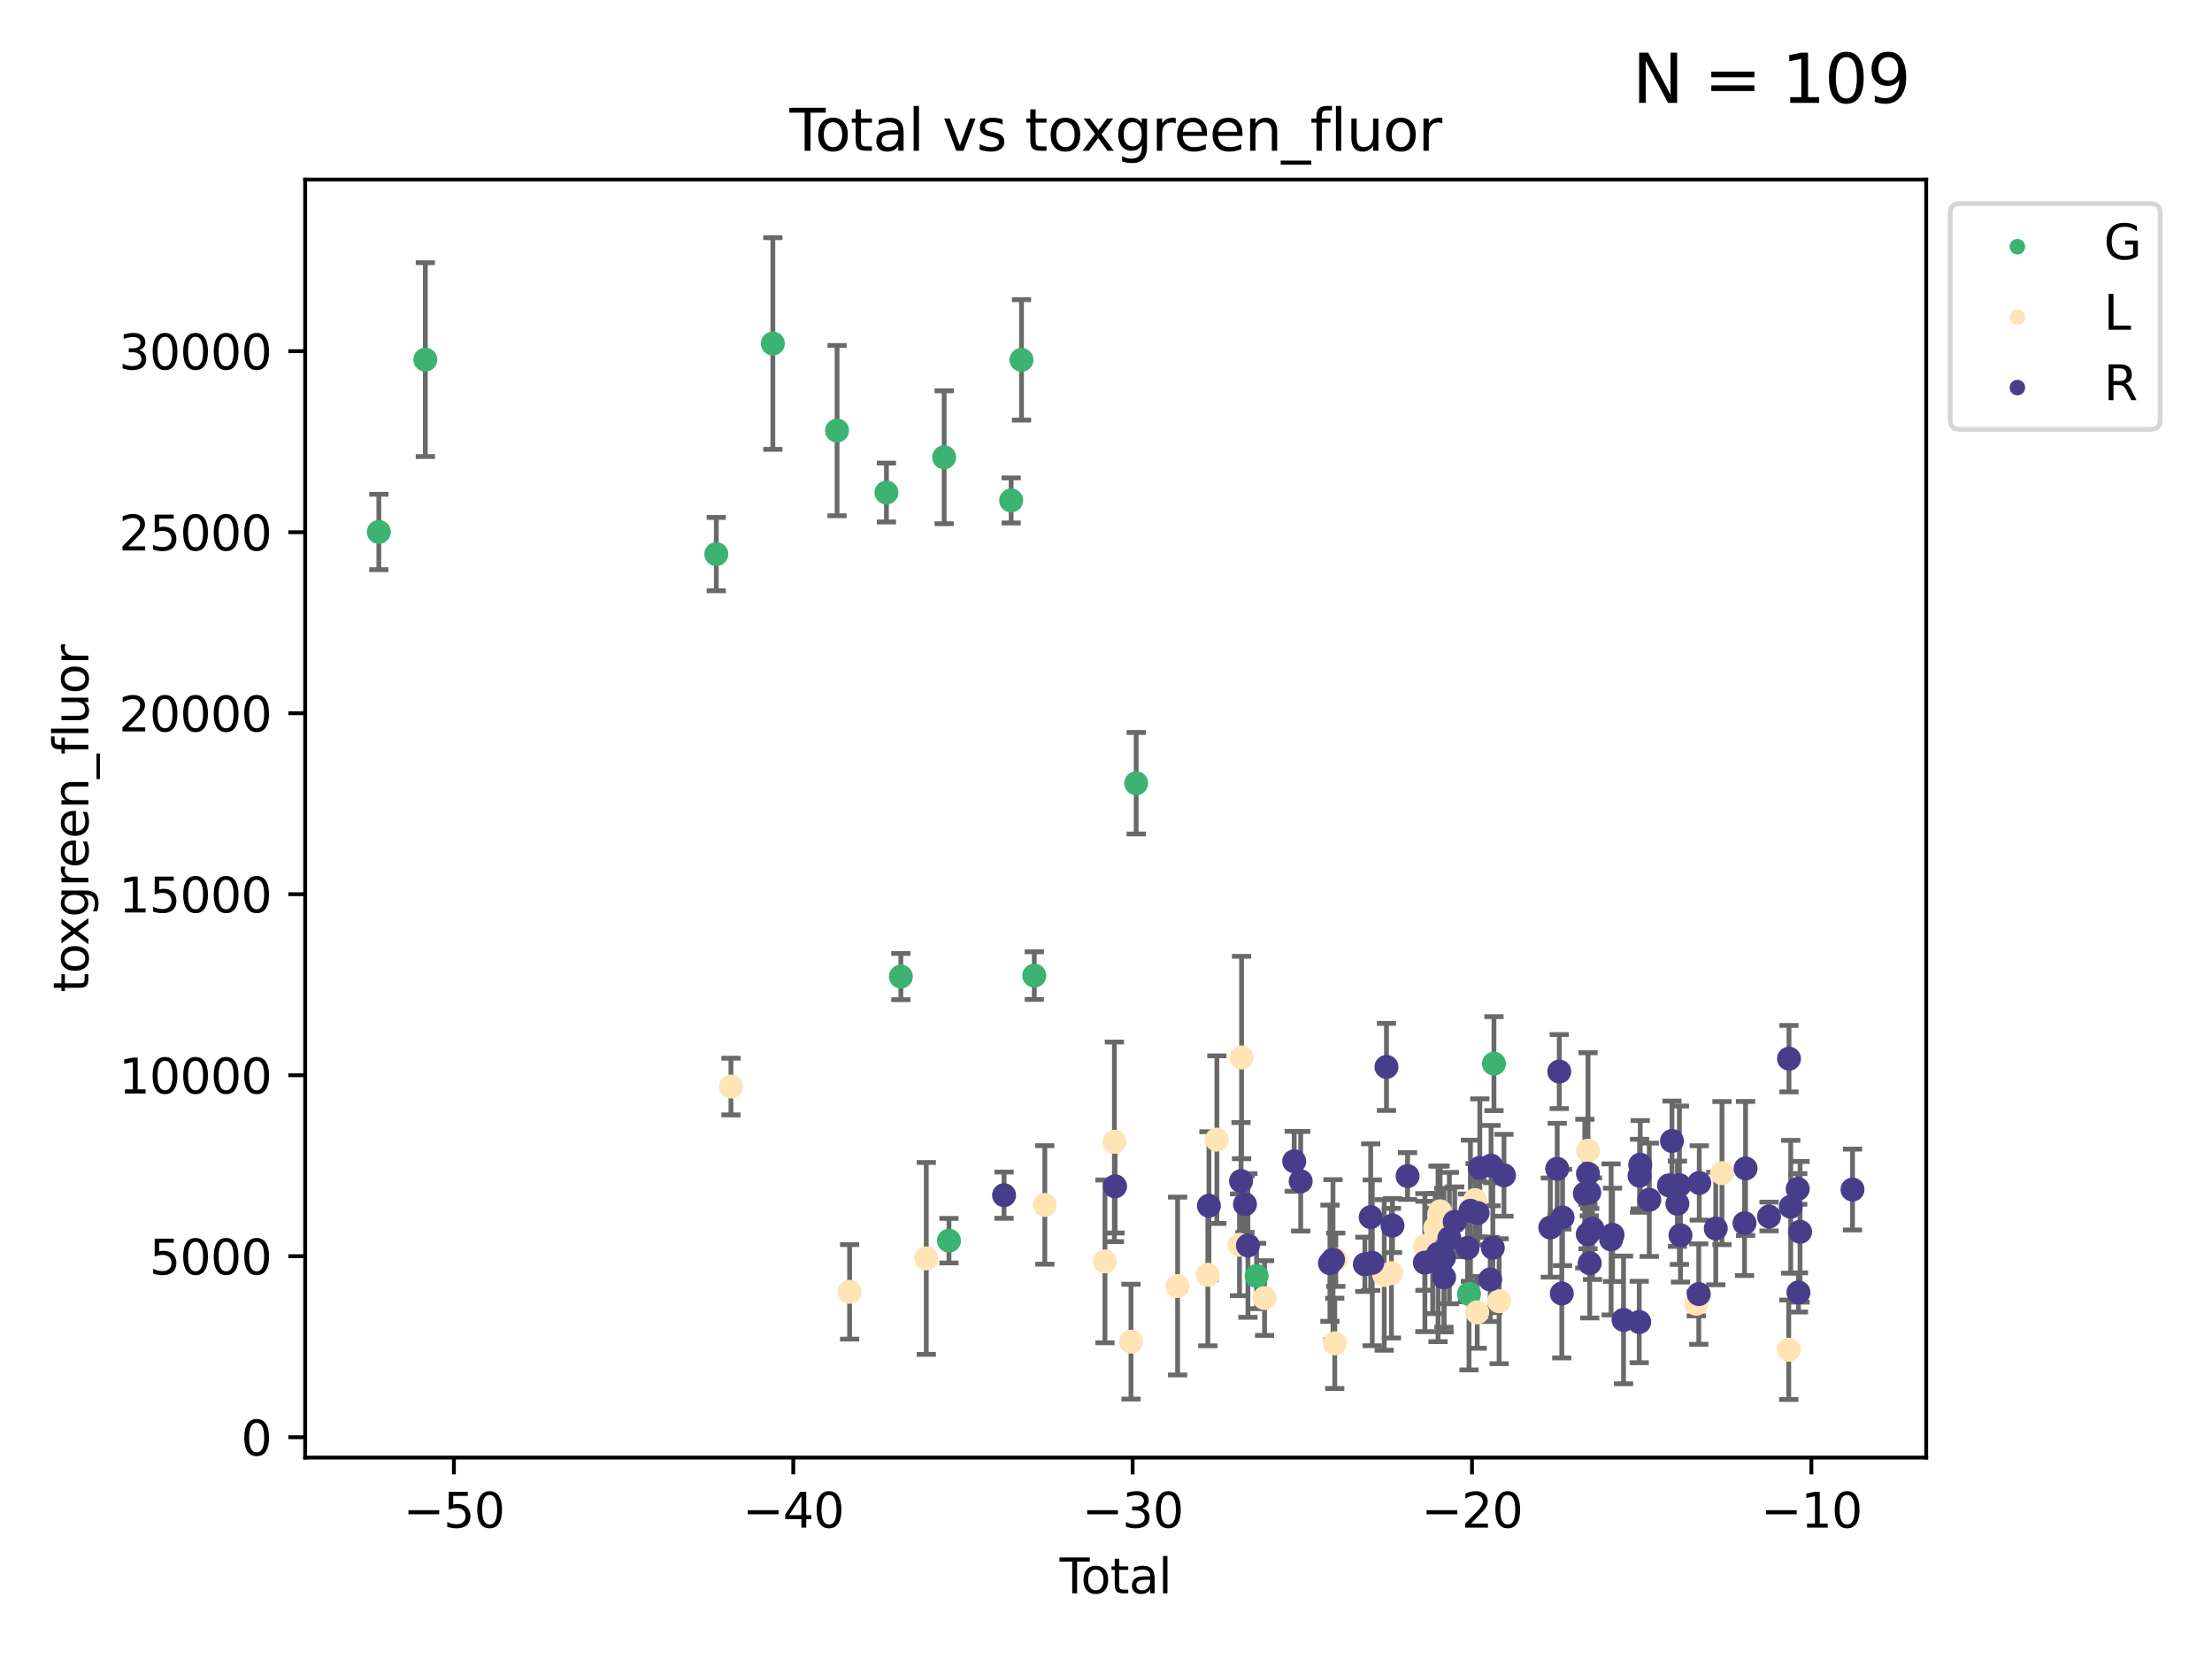 <?xml version="1.0" encoding="utf-8" standalone="no"?>
<!DOCTYPE svg PUBLIC "-//W3C//DTD SVG 1.1//EN"
  "http://www.w3.org/Graphics/SVG/1.1/DTD/svg11.dtd">
<svg xmlns:xlink="http://www.w3.org/1999/xlink" width="460.8pt" height="345.6pt" viewBox="0 0 460.8 345.6" xmlns="http://www.w3.org/2000/svg" version="1.1">
 <defs>
  <style type="text/css">*{stroke-linejoin: round; stroke-linecap: butt}</style>
 </defs>
 <g id="figure_1">
  <g id="patch_1">
   <path d="M 0 345.6 
L 460.8 345.6 
L 460.8 0 
L 0 0 
z
" style="fill: #ffffff"/>
  </g>
  <g id="axes_1">
   <g id="patch_2">
    <path d="M 63.571 303.64 
L 401.26 303.64 
L 401.26 37.411 
L 63.571 37.411 
z
" style="fill: #ffffff"/>
   </g>
   <g id="PathCollection_1">
    <defs>
     <path id="m1f5d81db0d" d="M 0 1.118 
C 0.297 1.118 0.581 1 0.791 0.791 
C 1 0.581 1.118 0.297 1.118 0 
C 1.118 -0.297 1 -0.581 0.791 -0.791 
C 0.581 -1 0.297 -1.118 0 -1.118 
C -0.297 -1.118 -0.581 -1 -0.791 -0.791 
C -1 -0.581 -1.118 -0.297 -1.118 0 
C -1.118 0.297 -1 0.581 -0.791 0.791 
C -0.581 1 -0.297 1.118 0 1.118 
z
" style="stroke: #3cb371"/>
    </defs>
    <g clip-path="url(#pbe8fe24dd3)">
     <use xlink:href="#m1f5d81db0d" x="78.921" y="110.818" style="fill: #3cb371; stroke: #3cb371"/>
     <use xlink:href="#m1f5d81db0d" x="88.605" y="74.917" style="fill: #3cb371; stroke: #3cb371"/>
     <use xlink:href="#m1f5d81db0d" x="149.215" y="115.427" style="fill: #3cb371; stroke: #3cb371"/>
     <use xlink:href="#m1f5d81db0d" x="160.997" y="71.556" style="fill: #3cb371; stroke: #3cb371"/>
     <use xlink:href="#m1f5d81db0d" x="174.375" y="89.701" style="fill: #3cb371; stroke: #3cb371"/>
     <use xlink:href="#m1f5d81db0d" x="184.66" y="102.603" style="fill: #3cb371; stroke: #3cb371"/>
     <use xlink:href="#m1f5d81db0d" x="187.667" y="203.432" style="fill: #3cb371; stroke: #3cb371"/>
     <use xlink:href="#m1f5d81db0d" x="196.689" y="95.255" style="fill: #3cb371; stroke: #3cb371"/>
     <use xlink:href="#m1f5d81db0d" x="197.686" y="258.454" style="fill: #3cb371; stroke: #3cb371"/>
     <use xlink:href="#m1f5d81db0d" x="210.644" y="104.25" style="fill: #3cb371; stroke: #3cb371"/>
     <use xlink:href="#m1f5d81db0d" x="212.797" y="74.964" style="fill: #3cb371; stroke: #3cb371"/>
     <use xlink:href="#m1f5d81db0d" x="215.462" y="203.237" style="fill: #3cb371; stroke: #3cb371"/>
     <use xlink:href="#m1f5d81db0d" x="236.688" y="163.163" style="fill: #3cb371; stroke: #3cb371"/>
     <use xlink:href="#m1f5d81db0d" x="261.776" y="265.808" style="fill: #3cb371; stroke: #3cb371"/>
     <use xlink:href="#m1f5d81db0d" x="306.021" y="269.544" style="fill: #3cb371; stroke: #3cb371"/>
     <use xlink:href="#m1f5d81db0d" x="311.22" y="221.573" style="fill: #3cb371; stroke: #3cb371"/>
    </g>
   </g>
   <g id="PathCollection_2">
    <defs>
     <path id="mca6287ac97" d="M 0 1.118 
C 0.297 1.118 0.581 1 0.791 0.791 
C 1 0.581 1.118 0.297 1.118 0 
C 1.118 -0.297 1 -0.581 0.791 -0.791 
C 0.581 -1 0.297 -1.118 0 -1.118 
C -0.297 -1.118 -0.581 -1 -0.791 -0.791 
C -1 -0.581 -1.118 -0.297 -1.118 0 
C -1.118 0.297 -1 0.581 -0.791 0.791 
C -0.581 1 -0.297 1.118 0 1.118 
z
" style="stroke: #ffe4b5"/>
    </defs>
    <g clip-path="url(#pbe8fe24dd3)">
     <use xlink:href="#mca6287ac97" x="152.27" y="226.347" style="fill: #ffe4b5; stroke: #ffe4b5"/>
     <use xlink:href="#mca6287ac97" x="176.992" y="269.112" style="fill: #ffe4b5; stroke: #ffe4b5"/>
     <use xlink:href="#mca6287ac97" x="192.96" y="262.152" style="fill: #ffe4b5; stroke: #ffe4b5"/>
     <use xlink:href="#mca6287ac97" x="217.655" y="251.005" style="fill: #ffe4b5; stroke: #ffe4b5"/>
     <use xlink:href="#mca6287ac97" x="230.184" y="262.77" style="fill: #ffe4b5; stroke: #ffe4b5"/>
     <use xlink:href="#mca6287ac97" x="232.15" y="237.862" style="fill: #ffe4b5; stroke: #ffe4b5"/>
     <use xlink:href="#mca6287ac97" x="235.606" y="279.493" style="fill: #ffe4b5; stroke: #ffe4b5"/>
     <use xlink:href="#mca6287ac97" x="245.317" y="267.905" style="fill: #ffe4b5; stroke: #ffe4b5"/>
     <use xlink:href="#mca6287ac97" x="251.615" y="265.56" style="fill: #ffe4b5; stroke: #ffe4b5"/>
     <use xlink:href="#mca6287ac97" x="253.494" y="237.409" style="fill: #ffe4b5; stroke: #ffe4b5"/>
     <use xlink:href="#mca6287ac97" x="258.212" y="259.316" style="fill: #ffe4b5; stroke: #ffe4b5"/>
     <use xlink:href="#mca6287ac97" x="258.642" y="220.294" style="fill: #ffe4b5; stroke: #ffe4b5"/>
     <use xlink:href="#mca6287ac97" x="263.429" y="270.408" style="fill: #ffe4b5; stroke: #ffe4b5"/>
     <use xlink:href="#mca6287ac97" x="278.053" y="279.845" style="fill: #ffe4b5; stroke: #ffe4b5"/>
     <use xlink:href="#mca6287ac97" x="278.264" y="262.42" style="fill: #ffe4b5; stroke: #ffe4b5"/>
     <use xlink:href="#mca6287ac97" x="288.363" y="265.594" style="fill: #ffe4b5; stroke: #ffe4b5"/>
     <use xlink:href="#mca6287ac97" x="289.861" y="265.224" style="fill: #ffe4b5; stroke: #ffe4b5"/>
     <use xlink:href="#mca6287ac97" x="296.843" y="259.533" style="fill: #ffe4b5; stroke: #ffe4b5"/>
     <use xlink:href="#mca6287ac97" x="298.977" y="255.843" style="fill: #ffe4b5; stroke: #ffe4b5"/>
     <use xlink:href="#mca6287ac97" x="300" y="252.333" style="fill: #ffe4b5; stroke: #ffe4b5"/>
     <use xlink:href="#mca6287ac97" x="307.275" y="250.005" style="fill: #ffe4b5; stroke: #ffe4b5"/>
     <use xlink:href="#mca6287ac97" x="307.734" y="273.385" style="fill: #ffe4b5; stroke: #ffe4b5"/>
     <use xlink:href="#mca6287ac97" x="312.296" y="271.071" style="fill: #ffe4b5; stroke: #ffe4b5"/>
     <use xlink:href="#mca6287ac97" x="330.81" y="239.716" style="fill: #ffe4b5; stroke: #ffe4b5"/>
     <use xlink:href="#mca6287ac97" x="353.361" y="271.586" style="fill: #ffe4b5; stroke: #ffe4b5"/>
     <use xlink:href="#mca6287ac97" x="358.719" y="244.376" style="fill: #ffe4b5; stroke: #ffe4b5"/>
     <use xlink:href="#mca6287ac97" x="372.631" y="281.18" style="fill: #ffe4b5; stroke: #ffe4b5"/>
    </g>
   </g>
   <g id="PathCollection_3">
    <defs>
     <path id="m5d777155c4" d="M 0 1.118 
C 0.297 1.118 0.581 1 0.791 0.791 
C 1 0.581 1.118 0.297 1.118 0 
C 1.118 -0.297 1 -0.581 0.791 -0.791 
C 0.581 -1 0.297 -1.118 0 -1.118 
C -0.297 -1.118 -0.581 -1 -0.791 -0.791 
C -1 -0.581 -1.118 -0.297 -1.118 0 
C -1.118 0.297 -1 0.581 -0.791 0.791 
C -0.581 1 -0.297 1.118 0 1.118 
z
" style="stroke: #483d8b"/>
    </defs>
    <g clip-path="url(#pbe8fe24dd3)">
     <use xlink:href="#m5d777155c4" x="209.162" y="248.977" style="fill: #483d8b; stroke: #483d8b"/>
     <use xlink:href="#m5d777155c4" x="232.291" y="247.135" style="fill: #483d8b; stroke: #483d8b"/>
     <use xlink:href="#m5d777155c4" x="251.843" y="251.176" style="fill: #483d8b; stroke: #483d8b"/>
     <use xlink:href="#m5d777155c4" x="258.533" y="246.037" style="fill: #483d8b; stroke: #483d8b"/>
     <use xlink:href="#m5d777155c4" x="259.349" y="250.859" style="fill: #483d8b; stroke: #483d8b"/>
     <use xlink:href="#m5d777155c4" x="259.967" y="259.454" style="fill: #483d8b; stroke: #483d8b"/>
     <use xlink:href="#m5d777155c4" x="269.609" y="241.918" style="fill: #483d8b; stroke: #483d8b"/>
     <use xlink:href="#m5d777155c4" x="270.959" y="246.079" style="fill: #483d8b; stroke: #483d8b"/>
     <use xlink:href="#m5d777155c4" x="277.053" y="263.153" style="fill: #483d8b; stroke: #483d8b"/>
     <use xlink:href="#m5d777155c4" x="277.689" y="262.4" style="fill: #483d8b; stroke: #483d8b"/>
     <use xlink:href="#m5d777155c4" x="284.321" y="263.384" style="fill: #483d8b; stroke: #483d8b"/>
     <use xlink:href="#m5d777155c4" x="285.539" y="253.552" style="fill: #483d8b; stroke: #483d8b"/>
     <use xlink:href="#m5d777155c4" x="285.868" y="263.066" style="fill: #483d8b; stroke: #483d8b"/>
     <use xlink:href="#m5d777155c4" x="288.826" y="222.261" style="fill: #483d8b; stroke: #483d8b"/>
     <use xlink:href="#m5d777155c4" x="290.08" y="255.302" style="fill: #483d8b; stroke: #483d8b"/>
     <use xlink:href="#m5d777155c4" x="293.224" y="244.989" style="fill: #483d8b; stroke: #483d8b"/>
     <use xlink:href="#m5d777155c4" x="296.829" y="263.025" style="fill: #483d8b; stroke: #483d8b"/>
     <use xlink:href="#m5d777155c4" x="298.453" y="262.669" style="fill: #483d8b; stroke: #483d8b"/>
     <use xlink:href="#m5d777155c4" x="299.569" y="261.199" style="fill: #483d8b; stroke: #483d8b"/>
     <use xlink:href="#m5d777155c4" x="300.793" y="262.029" style="fill: #483d8b; stroke: #483d8b"/>
     <use xlink:href="#m5d777155c4" x="300.829" y="266.107" style="fill: #483d8b; stroke: #483d8b"/>
     <use xlink:href="#m5d777155c4" x="301.93" y="257.915" style="fill: #483d8b; stroke: #483d8b"/>
     <use xlink:href="#m5d777155c4" x="303.041" y="254.521" style="fill: #483d8b; stroke: #483d8b"/>
     <use xlink:href="#m5d777155c4" x="305.714" y="259.966" style="fill: #483d8b; stroke: #483d8b"/>
     <use xlink:href="#m5d777155c4" x="306.318" y="252.225" style="fill: #483d8b; stroke: #483d8b"/>
     <use xlink:href="#m5d777155c4" x="307.812" y="252.689" style="fill: #483d8b; stroke: #483d8b"/>
     <use xlink:href="#m5d777155c4" x="308.273" y="243.302" style="fill: #483d8b; stroke: #483d8b"/>
     <use xlink:href="#m5d777155c4" x="310.432" y="266.527" style="fill: #483d8b; stroke: #483d8b"/>
     <use xlink:href="#m5d777155c4" x="310.615" y="242.82" style="fill: #483d8b; stroke: #483d8b"/>
     <use xlink:href="#m5d777155c4" x="310.982" y="259.917" style="fill: #483d8b; stroke: #483d8b"/>
     <use xlink:href="#m5d777155c4" x="313.307" y="244.833" style="fill: #483d8b; stroke: #483d8b"/>
     <use xlink:href="#m5d777155c4" x="322.957" y="255.726" style="fill: #483d8b; stroke: #483d8b"/>
     <use xlink:href="#m5d777155c4" x="324.399" y="243.481" style="fill: #483d8b; stroke: #483d8b"/>
     <use xlink:href="#m5d777155c4" x="324.822" y="223.224" style="fill: #483d8b; stroke: #483d8b"/>
     <use xlink:href="#m5d777155c4" x="325.351" y="269.466" style="fill: #483d8b; stroke: #483d8b"/>
     <use xlink:href="#m5d777155c4" x="325.505" y="253.622" style="fill: #483d8b; stroke: #483d8b"/>
     <use xlink:href="#m5d777155c4" x="330.146" y="248.65" style="fill: #483d8b; stroke: #483d8b"/>
     <use xlink:href="#m5d777155c4" x="330.766" y="257.107" style="fill: #483d8b; stroke: #483d8b"/>
     <use xlink:href="#m5d777155c4" x="330.802" y="244.498" style="fill: #483d8b; stroke: #483d8b"/>
     <use xlink:href="#m5d777155c4" x="331.078" y="248.418" style="fill: #483d8b; stroke: #483d8b"/>
     <use xlink:href="#m5d777155c4" x="331.166" y="263.146" style="fill: #483d8b; stroke: #483d8b"/>
     <use xlink:href="#m5d777155c4" x="331.741" y="255.964" style="fill: #483d8b; stroke: #483d8b"/>
     <use xlink:href="#m5d777155c4" x="335.625" y="258.194" style="fill: #483d8b; stroke: #483d8b"/>
     <use xlink:href="#m5d777155c4" x="335.922" y="257.234" style="fill: #483d8b; stroke: #483d8b"/>
     <use xlink:href="#m5d777155c4" x="338.212" y="274.961" style="fill: #483d8b; stroke: #483d8b"/>
     <use xlink:href="#m5d777155c4" x="341.481" y="275.395" style="fill: #483d8b; stroke: #483d8b"/>
     <use xlink:href="#m5d777155c4" x="341.552" y="244.927" style="fill: #483d8b; stroke: #483d8b"/>
     <use xlink:href="#m5d777155c4" x="341.696" y="242.628" style="fill: #483d8b; stroke: #483d8b"/>
     <use xlink:href="#m5d777155c4" x="343.579" y="249.935" style="fill: #483d8b; stroke: #483d8b"/>
     <use xlink:href="#m5d777155c4" x="347.67" y="246.932" style="fill: #483d8b; stroke: #483d8b"/>
     <use xlink:href="#m5d777155c4" x="348.301" y="237.691" style="fill: #483d8b; stroke: #483d8b"/>
     <use xlink:href="#m5d777155c4" x="349.435" y="250.764" style="fill: #483d8b; stroke: #483d8b"/>
     <use xlink:href="#m5d777155c4" x="349.853" y="246.9" style="fill: #483d8b; stroke: #483d8b"/>
     <use xlink:href="#m5d777155c4" x="350.073" y="257.335" style="fill: #483d8b; stroke: #483d8b"/>
     <use xlink:href="#m5d777155c4" x="353.886" y="269.576" style="fill: #483d8b; stroke: #483d8b"/>
     <use xlink:href="#m5d777155c4" x="353.987" y="246.422" style="fill: #483d8b; stroke: #483d8b"/>
     <use xlink:href="#m5d777155c4" x="357.424" y="255.916" style="fill: #483d8b; stroke: #483d8b"/>
     <use xlink:href="#m5d777155c4" x="363.415" y="254.806" style="fill: #483d8b; stroke: #483d8b"/>
     <use xlink:href="#m5d777155c4" x="363.634" y="243.411" style="fill: #483d8b; stroke: #483d8b"/>
     <use xlink:href="#m5d777155c4" x="368.526" y="253.423" style="fill: #483d8b; stroke: #483d8b"/>
     <use xlink:href="#m5d777155c4" x="372.68" y="220.538" style="fill: #483d8b; stroke: #483d8b"/>
     <use xlink:href="#m5d777155c4" x="373.041" y="251.391" style="fill: #483d8b; stroke: #483d8b"/>
     <use xlink:href="#m5d777155c4" x="374.499" y="247.68" style="fill: #483d8b; stroke: #483d8b"/>
     <use xlink:href="#m5d777155c4" x="374.651" y="269.236" style="fill: #483d8b; stroke: #483d8b"/>
     <use xlink:href="#m5d777155c4" x="374.984" y="256.604" style="fill: #483d8b; stroke: #483d8b"/>
     <use xlink:href="#m5d777155c4" x="385.911" y="247.803" style="fill: #483d8b; stroke: #483d8b"/>
    </g>
   </g>
   <g id="matplotlib.axis_1">
    <g id="xtick_1">
     <g id="line2d_1">
      <defs>
       <path id="mee01476836" d="M 0 0 
L 0 3.5 
" style="stroke: #000000; stroke-width: 0.8"/>
      </defs>
      <g>
       <use xlink:href="#mee01476836" x="94.555" y="303.64" style="stroke: #000000; stroke-width: 0.8"/>
      </g>
     </g>
     <g id="text_1">
      <!-- −50 -->
      <g transform="translate(84.003 318.238)scale(0.1 -0.1)">
       <defs>
        <path id="DejaVuSans-2212" d="M 678 2272 
L 4684 2272 
L 4684 1741 
L 678 1741 
L 678 2272 
z
" transform="scale(0.016)"/>
        <path id="DejaVuSans-35" d="M 691 4666 
L 3169 4666 
L 3169 4134 
L 1269 4134 
L 1269 2991 
Q 1406 3038 1543 3061 
Q 1681 3084 1819 3084 
Q 2600 3084 3056 2656 
Q 3513 2228 3513 1497 
Q 3513 744 3044 326 
Q 2575 -91 1722 -91 
Q 1428 -91 1123 -41 
Q 819 9 494 109 
L 494 744 
Q 775 591 1075 516 
Q 1375 441 1709 441 
Q 2250 441 2565 725 
Q 2881 1009 2881 1497 
Q 2881 1984 2565 2268 
Q 2250 2553 1709 2553 
Q 1456 2553 1204 2497 
Q 953 2441 691 2322 
L 691 4666 
z
" transform="scale(0.016)"/>
        <path id="DejaVuSans-30" d="M 2034 4250 
Q 1547 4250 1301 3770 
Q 1056 3291 1056 2328 
Q 1056 1369 1301 889 
Q 1547 409 2034 409 
Q 2525 409 2770 889 
Q 3016 1369 3016 2328 
Q 3016 3291 2770 3770 
Q 2525 4250 2034 4250 
z
M 2034 4750 
Q 2819 4750 3233 4129 
Q 3647 3509 3647 2328 
Q 3647 1150 3233 529 
Q 2819 -91 2034 -91 
Q 1250 -91 836 529 
Q 422 1150 422 2328 
Q 422 3509 836 4129 
Q 1250 4750 2034 4750 
z
" transform="scale(0.016)"/>
       </defs>
       <use xlink:href="#DejaVuSans-2212"/>
       <use xlink:href="#DejaVuSans-35" x="83.789"/>
       <use xlink:href="#DejaVuSans-30" x="147.412"/>
      </g>
     </g>
    </g>
    <g id="xtick_2">
     <g id="line2d_2">
      <g>
       <use xlink:href="#mee01476836" x="165.252" y="303.64" style="stroke: #000000; stroke-width: 0.8"/>
      </g>
     </g>
     <g id="text_2">
      <!-- −40 -->
      <g transform="translate(154.7 318.238)scale(0.1 -0.1)">
       <defs>
        <path id="DejaVuSans-34" d="M 2419 4116 
L 825 1625 
L 2419 1625 
L 2419 4116 
z
M 2253 4666 
L 3047 4666 
L 3047 1625 
L 3713 1625 
L 3713 1100 
L 3047 1100 
L 3047 0 
L 2419 0 
L 2419 1100 
L 313 1100 
L 313 1709 
L 2253 4666 
z
" transform="scale(0.016)"/>
       </defs>
       <use xlink:href="#DejaVuSans-2212"/>
       <use xlink:href="#DejaVuSans-34" x="83.789"/>
       <use xlink:href="#DejaVuSans-30" x="147.412"/>
      </g>
     </g>
    </g>
    <g id="xtick_3">
     <g id="line2d_3">
      <g>
       <use xlink:href="#mee01476836" x="235.949" y="303.64" style="stroke: #000000; stroke-width: 0.8"/>
      </g>
     </g>
     <g id="text_3">
      <!-- −30 -->
      <g transform="translate(225.396 318.238)scale(0.1 -0.1)">
       <defs>
        <path id="DejaVuSans-33" d="M 2597 2516 
Q 3050 2419 3304 2112 
Q 3559 1806 3559 1356 
Q 3559 666 3084 287 
Q 2609 -91 1734 -91 
Q 1441 -91 1130 -33 
Q 819 25 488 141 
L 488 750 
Q 750 597 1062 519 
Q 1375 441 1716 441 
Q 2309 441 2620 675 
Q 2931 909 2931 1356 
Q 2931 1769 2642 2001 
Q 2353 2234 1838 2234 
L 1294 2234 
L 1294 2753 
L 1863 2753 
Q 2328 2753 2575 2939 
Q 2822 3125 2822 3475 
Q 2822 3834 2567 4026 
Q 2313 4219 1838 4219 
Q 1578 4219 1281 4162 
Q 984 4106 628 3988 
L 628 4550 
Q 988 4650 1302 4700 
Q 1616 4750 1894 4750 
Q 2613 4750 3031 4423 
Q 3450 4097 3450 3541 
Q 3450 3153 3228 2886 
Q 3006 2619 2597 2516 
z
" transform="scale(0.016)"/>
       </defs>
       <use xlink:href="#DejaVuSans-2212"/>
       <use xlink:href="#DejaVuSans-33" x="83.789"/>
       <use xlink:href="#DejaVuSans-30" x="147.412"/>
      </g>
     </g>
    </g>
    <g id="xtick_4">
     <g id="line2d_4">
      <g>
       <use xlink:href="#mee01476836" x="306.645" y="303.64" style="stroke: #000000; stroke-width: 0.8"/>
      </g>
     </g>
     <g id="text_4">
      <!-- −20 -->
      <g transform="translate(296.093 318.238)scale(0.1 -0.1)">
       <defs>
        <path id="DejaVuSans-32" d="M 1228 531 
L 3431 531 
L 3431 0 
L 469 0 
L 469 531 
Q 828 903 1448 1529 
Q 2069 2156 2228 2338 
Q 2531 2678 2651 2914 
Q 2772 3150 2772 3378 
Q 2772 3750 2511 3984 
Q 2250 4219 1831 4219 
Q 1534 4219 1204 4116 
Q 875 4013 500 3803 
L 500 4441 
Q 881 4594 1212 4672 
Q 1544 4750 1819 4750 
Q 2544 4750 2975 4387 
Q 3406 4025 3406 3419 
Q 3406 3131 3298 2873 
Q 3191 2616 2906 2266 
Q 2828 2175 2409 1742 
Q 1991 1309 1228 531 
z
" transform="scale(0.016)"/>
       </defs>
       <use xlink:href="#DejaVuSans-2212"/>
       <use xlink:href="#DejaVuSans-32" x="83.789"/>
       <use xlink:href="#DejaVuSans-30" x="147.412"/>
      </g>
     </g>
    </g>
    <g id="xtick_5">
     <g id="line2d_5">
      <g>
       <use xlink:href="#mee01476836" x="377.342" y="303.64" style="stroke: #000000; stroke-width: 0.8"/>
      </g>
     </g>
     <g id="text_5">
      <!-- −10 -->
      <g transform="translate(366.79 318.238)scale(0.1 -0.1)">
       <defs>
        <path id="DejaVuSans-31" d="M 794 531 
L 1825 531 
L 1825 4091 
L 703 3866 
L 703 4441 
L 1819 4666 
L 2450 4666 
L 2450 531 
L 3481 531 
L 3481 0 
L 794 0 
L 794 531 
z
" transform="scale(0.016)"/>
       </defs>
       <use xlink:href="#DejaVuSans-2212"/>
       <use xlink:href="#DejaVuSans-31" x="83.789"/>
       <use xlink:href="#DejaVuSans-30" x="147.412"/>
      </g>
     </g>
    </g>
    <g id="text_6">
     <!-- Total -->
     <g transform="translate(220.739 331.917)scale(0.1 -0.1)">
      <defs>
       <path id="DejaVuSans-54" d="M -19 4666 
L 3928 4666 
L 3928 4134 
L 2272 4134 
L 2272 0 
L 1638 0 
L 1638 4134 
L -19 4134 
L -19 4666 
z
" transform="scale(0.016)"/>
       <path id="DejaVuSans-6f" d="M 1959 3097 
Q 1497 3097 1228 2736 
Q 959 2375 959 1747 
Q 959 1119 1226 758 
Q 1494 397 1959 397 
Q 2419 397 2687 759 
Q 2956 1122 2956 1747 
Q 2956 2369 2687 2733 
Q 2419 3097 1959 3097 
z
M 1959 3584 
Q 2709 3584 3137 3096 
Q 3566 2609 3566 1747 
Q 3566 888 3137 398 
Q 2709 -91 1959 -91 
Q 1206 -91 779 398 
Q 353 888 353 1747 
Q 353 2609 779 3096 
Q 1206 3584 1959 3584 
z
" transform="scale(0.016)"/>
       <path id="DejaVuSans-74" d="M 1172 4494 
L 1172 3500 
L 2356 3500 
L 2356 3053 
L 1172 3053 
L 1172 1153 
Q 1172 725 1289 603 
Q 1406 481 1766 481 
L 2356 481 
L 2356 0 
L 1766 0 
Q 1100 0 847 248 
Q 594 497 594 1153 
L 594 3053 
L 172 3053 
L 172 3500 
L 594 3500 
L 594 4494 
L 1172 4494 
z
" transform="scale(0.016)"/>
       <path id="DejaVuSans-61" d="M 2194 1759 
Q 1497 1759 1228 1600 
Q 959 1441 959 1056 
Q 959 750 1161 570 
Q 1363 391 1709 391 
Q 2188 391 2477 730 
Q 2766 1069 2766 1631 
L 2766 1759 
L 2194 1759 
z
M 3341 1997 
L 3341 0 
L 2766 0 
L 2766 531 
Q 2569 213 2275 61 
Q 1981 -91 1556 -91 
Q 1019 -91 701 211 
Q 384 513 384 1019 
Q 384 1609 779 1909 
Q 1175 2209 1959 2209 
L 2766 2209 
L 2766 2266 
Q 2766 2663 2505 2880 
Q 2244 3097 1772 3097 
Q 1472 3097 1187 3025 
Q 903 2953 641 2809 
L 641 3341 
Q 956 3463 1253 3523 
Q 1550 3584 1831 3584 
Q 2591 3584 2966 3190 
Q 3341 2797 3341 1997 
z
" transform="scale(0.016)"/>
       <path id="DejaVuSans-6c" d="M 603 4863 
L 1178 4863 
L 1178 0 
L 603 0 
L 603 4863 
z
" transform="scale(0.016)"/>
      </defs>
      <use xlink:href="#DejaVuSans-54"/>
      <use xlink:href="#DejaVuSans-6f" x="44.084"/>
      <use xlink:href="#DejaVuSans-74" x="105.266"/>
      <use xlink:href="#DejaVuSans-61" x="144.475"/>
      <use xlink:href="#DejaVuSans-6c" x="205.754"/>
     </g>
    </g>
   </g>
   <g id="matplotlib.axis_2">
    <g id="ytick_1">
     <g id="line2d_6">
      <defs>
       <path id="m8e4aab022e" d="M 0 0 
L -3.5 0 
" style="stroke: #000000; stroke-width: 0.8"/>
      </defs>
      <g>
       <use xlink:href="#m8e4aab022e" x="63.571" y="299.406" style="stroke: #000000; stroke-width: 0.8"/>
      </g>
     </g>
     <g id="text_7">
      <!-- 0 -->
      <g transform="translate(50.209 303.205)scale(0.1 -0.1)">
       <use xlink:href="#DejaVuSans-30"/>
      </g>
     </g>
    </g>
    <g id="ytick_2">
     <g id="line2d_7">
      <g>
       <use xlink:href="#m8e4aab022e" x="63.571" y="261.698" style="stroke: #000000; stroke-width: 0.8"/>
      </g>
     </g>
     <g id="text_8">
      <!-- 5000 -->
      <g transform="translate(31.121 265.498)scale(0.1 -0.1)">
       <use xlink:href="#DejaVuSans-35"/>
       <use xlink:href="#DejaVuSans-30" x="63.623"/>
       <use xlink:href="#DejaVuSans-30" x="127.246"/>
       <use xlink:href="#DejaVuSans-30" x="190.869"/>
      </g>
     </g>
    </g>
    <g id="ytick_3">
     <g id="line2d_8">
      <g>
       <use xlink:href="#m8e4aab022e" x="63.571" y="223.991" style="stroke: #000000; stroke-width: 0.8"/>
      </g>
     </g>
     <g id="text_9">
      <!-- 10000 -->
      <g transform="translate(24.759 227.79)scale(0.1 -0.1)">
       <use xlink:href="#DejaVuSans-31"/>
       <use xlink:href="#DejaVuSans-30" x="63.623"/>
       <use xlink:href="#DejaVuSans-30" x="127.246"/>
       <use xlink:href="#DejaVuSans-30" x="190.869"/>
       <use xlink:href="#DejaVuSans-30" x="254.492"/>
      </g>
     </g>
    </g>
    <g id="ytick_4">
     <g id="line2d_9">
      <g>
       <use xlink:href="#m8e4aab022e" x="63.571" y="186.283" style="stroke: #000000; stroke-width: 0.8"/>
      </g>
     </g>
     <g id="text_10">
      <!-- 15000 -->
      <g transform="translate(24.759 190.082)scale(0.1 -0.1)">
       <use xlink:href="#DejaVuSans-31"/>
       <use xlink:href="#DejaVuSans-35" x="63.623"/>
       <use xlink:href="#DejaVuSans-30" x="127.246"/>
       <use xlink:href="#DejaVuSans-30" x="190.869"/>
       <use xlink:href="#DejaVuSans-30" x="254.492"/>
      </g>
     </g>
    </g>
    <g id="ytick_5">
     <g id="line2d_10">
      <g>
       <use xlink:href="#m8e4aab022e" x="63.571" y="148.575" style="stroke: #000000; stroke-width: 0.8"/>
      </g>
     </g>
     <g id="text_11">
      <!-- 20000 -->
      <g transform="translate(24.759 152.374)scale(0.1 -0.1)">
       <use xlink:href="#DejaVuSans-32"/>
       <use xlink:href="#DejaVuSans-30" x="63.623"/>
       <use xlink:href="#DejaVuSans-30" x="127.246"/>
       <use xlink:href="#DejaVuSans-30" x="190.869"/>
       <use xlink:href="#DejaVuSans-30" x="254.492"/>
      </g>
     </g>
    </g>
    <g id="ytick_6">
     <g id="line2d_11">
      <g>
       <use xlink:href="#m8e4aab022e" x="63.571" y="110.867" style="stroke: #000000; stroke-width: 0.8"/>
      </g>
     </g>
     <g id="text_12">
      <!-- 25000 -->
      <g transform="translate(24.759 114.666)scale(0.1 -0.1)">
       <use xlink:href="#DejaVuSans-32"/>
       <use xlink:href="#DejaVuSans-35" x="63.623"/>
       <use xlink:href="#DejaVuSans-30" x="127.246"/>
       <use xlink:href="#DejaVuSans-30" x="190.869"/>
       <use xlink:href="#DejaVuSans-30" x="254.492"/>
      </g>
     </g>
    </g>
    <g id="ytick_7">
     <g id="line2d_12">
      <g>
       <use xlink:href="#m8e4aab022e" x="63.571" y="73.159" style="stroke: #000000; stroke-width: 0.8"/>
      </g>
     </g>
     <g id="text_13">
      <!-- 30000 -->
      <g transform="translate(24.759 76.958)scale(0.1 -0.1)">
       <use xlink:href="#DejaVuSans-33"/>
       <use xlink:href="#DejaVuSans-30" x="63.623"/>
       <use xlink:href="#DejaVuSans-30" x="127.246"/>
       <use xlink:href="#DejaVuSans-30" x="190.869"/>
       <use xlink:href="#DejaVuSans-30" x="254.492"/>
      </g>
     </g>
    </g>
    <g id="text_14">
     <!-- toxgreen_fluor -->
     <g transform="translate(18.401 206.72)rotate(-90)scale(0.1 -0.1)">
      <defs>
       <path id="DejaVuSans-78" d="M 3513 3500 
L 2247 1797 
L 3578 0 
L 2900 0 
L 1881 1375 
L 863 0 
L 184 0 
L 1544 1831 
L 300 3500 
L 978 3500 
L 1906 2253 
L 2834 3500 
L 3513 3500 
z
" transform="scale(0.016)"/>
       <path id="DejaVuSans-67" d="M 2906 1791 
Q 2906 2416 2648 2759 
Q 2391 3103 1925 3103 
Q 1463 3103 1205 2759 
Q 947 2416 947 1791 
Q 947 1169 1205 825 
Q 1463 481 1925 481 
Q 2391 481 2648 825 
Q 2906 1169 2906 1791 
z
M 3481 434 
Q 3481 -459 3084 -895 
Q 2688 -1331 1869 -1331 
Q 1566 -1331 1297 -1286 
Q 1028 -1241 775 -1147 
L 775 -588 
Q 1028 -725 1275 -790 
Q 1522 -856 1778 -856 
Q 2344 -856 2625 -561 
Q 2906 -266 2906 331 
L 2906 616 
Q 2728 306 2450 153 
Q 2172 0 1784 0 
Q 1141 0 747 490 
Q 353 981 353 1791 
Q 353 2603 747 3093 
Q 1141 3584 1784 3584 
Q 2172 3584 2450 3431 
Q 2728 3278 2906 2969 
L 2906 3500 
L 3481 3500 
L 3481 434 
z
" transform="scale(0.016)"/>
       <path id="DejaVuSans-72" d="M 2631 2963 
Q 2534 3019 2420 3045 
Q 2306 3072 2169 3072 
Q 1681 3072 1420 2755 
Q 1159 2438 1159 1844 
L 1159 0 
L 581 0 
L 581 3500 
L 1159 3500 
L 1159 2956 
Q 1341 3275 1631 3429 
Q 1922 3584 2338 3584 
Q 2397 3584 2469 3576 
Q 2541 3569 2628 3553 
L 2631 2963 
z
" transform="scale(0.016)"/>
       <path id="DejaVuSans-65" d="M 3597 1894 
L 3597 1613 
L 953 1613 
Q 991 1019 1311 708 
Q 1631 397 2203 397 
Q 2534 397 2845 478 
Q 3156 559 3463 722 
L 3463 178 
Q 3153 47 2828 -22 
Q 2503 -91 2169 -91 
Q 1331 -91 842 396 
Q 353 884 353 1716 
Q 353 2575 817 3079 
Q 1281 3584 2069 3584 
Q 2775 3584 3186 3129 
Q 3597 2675 3597 1894 
z
M 3022 2063 
Q 3016 2534 2758 2815 
Q 2500 3097 2075 3097 
Q 1594 3097 1305 2825 
Q 1016 2553 972 2059 
L 3022 2063 
z
" transform="scale(0.016)"/>
       <path id="DejaVuSans-6e" d="M 3513 2113 
L 3513 0 
L 2938 0 
L 2938 2094 
Q 2938 2591 2744 2837 
Q 2550 3084 2163 3084 
Q 1697 3084 1428 2787 
Q 1159 2491 1159 1978 
L 1159 0 
L 581 0 
L 581 3500 
L 1159 3500 
L 1159 2956 
Q 1366 3272 1645 3428 
Q 1925 3584 2291 3584 
Q 2894 3584 3203 3211 
Q 3513 2838 3513 2113 
z
" transform="scale(0.016)"/>
       <path id="DejaVuSans-5f" d="M 3263 -1063 
L 3263 -1509 
L -63 -1509 
L -63 -1063 
L 3263 -1063 
z
" transform="scale(0.016)"/>
       <path id="DejaVuSans-66" d="M 2375 4863 
L 2375 4384 
L 1825 4384 
Q 1516 4384 1395 4259 
Q 1275 4134 1275 3809 
L 1275 3500 
L 2222 3500 
L 2222 3053 
L 1275 3053 
L 1275 0 
L 697 0 
L 697 3053 
L 147 3053 
L 147 3500 
L 697 3500 
L 697 3744 
Q 697 4328 969 4595 
Q 1241 4863 1831 4863 
L 2375 4863 
z
" transform="scale(0.016)"/>
       <path id="DejaVuSans-75" d="M 544 1381 
L 544 3500 
L 1119 3500 
L 1119 1403 
Q 1119 906 1312 657 
Q 1506 409 1894 409 
Q 2359 409 2629 706 
Q 2900 1003 2900 1516 
L 2900 3500 
L 3475 3500 
L 3475 0 
L 2900 0 
L 2900 538 
Q 2691 219 2414 64 
Q 2138 -91 1772 -91 
Q 1169 -91 856 284 
Q 544 659 544 1381 
z
M 1991 3584 
L 1991 3584 
z
" transform="scale(0.016)"/>
      </defs>
      <use xlink:href="#DejaVuSans-74"/>
      <use xlink:href="#DejaVuSans-6f" x="39.209"/>
      <use xlink:href="#DejaVuSans-78" x="97.266"/>
      <use xlink:href="#DejaVuSans-67" x="156.445"/>
      <use xlink:href="#DejaVuSans-72" x="219.922"/>
      <use xlink:href="#DejaVuSans-65" x="258.785"/>
      <use xlink:href="#DejaVuSans-65" x="320.309"/>
      <use xlink:href="#DejaVuSans-6e" x="381.832"/>
      <use xlink:href="#DejaVuSans-5f" x="445.211"/>
      <use xlink:href="#DejaVuSans-66" x="495.211"/>
      <use xlink:href="#DejaVuSans-6c" x="530.416"/>
      <use xlink:href="#DejaVuSans-75" x="558.199"/>
      <use xlink:href="#DejaVuSans-6f" x="621.578"/>
      <use xlink:href="#DejaVuSans-72" x="682.76"/>
     </g>
    </g>
   </g>
   <g id="LineCollection_1">
    <path d="M 78.921 118.673 
L 78.921 102.964 
" clip-path="url(#pbe8fe24dd3)" style="fill: none; stroke: #696969"/>
    <path d="M 88.605 95.106 
L 88.605 54.728 
" clip-path="url(#pbe8fe24dd3)" style="fill: none; stroke: #696969"/>
    <path d="M 149.215 123.064 
L 149.215 107.789 
" clip-path="url(#pbe8fe24dd3)" style="fill: none; stroke: #696969"/>
    <path d="M 160.997 93.6 
L 160.997 49.513 
" clip-path="url(#pbe8fe24dd3)" style="fill: none; stroke: #696969"/>
    <path d="M 174.375 107.437 
L 174.375 71.964 
" clip-path="url(#pbe8fe24dd3)" style="fill: none; stroke: #696969"/>
    <path d="M 184.66 108.737 
L 184.66 96.47 
" clip-path="url(#pbe8fe24dd3)" style="fill: none; stroke: #696969"/>
    <path d="M 187.667 208.247 
L 187.667 198.617 
" clip-path="url(#pbe8fe24dd3)" style="fill: none; stroke: #696969"/>
    <path d="M 196.689 109.101 
L 196.689 81.409 
" clip-path="url(#pbe8fe24dd3)" style="fill: none; stroke: #696969"/>
    <path d="M 197.686 263.09 
L 197.686 253.817 
" clip-path="url(#pbe8fe24dd3)" style="fill: none; stroke: #696969"/>
    <path d="M 210.644 108.945 
L 210.644 99.554 
" clip-path="url(#pbe8fe24dd3)" style="fill: none; stroke: #696969"/>
    <path d="M 212.797 87.505 
L 212.797 62.422 
" clip-path="url(#pbe8fe24dd3)" style="fill: none; stroke: #696969"/>
    <path d="M 215.462 208.202 
L 215.462 198.272 
" clip-path="url(#pbe8fe24dd3)" style="fill: none; stroke: #696969"/>
    <path d="M 236.688 173.732 
L 236.688 152.594 
" clip-path="url(#pbe8fe24dd3)" style="fill: none; stroke: #696969"/>
    <path d="M 261.776 272.612 
L 261.776 259.003 
" clip-path="url(#pbe8fe24dd3)" style="fill: none; stroke: #696969"/>
    <path d="M 306.021 285.376 
L 306.021 253.712 
" clip-path="url(#pbe8fe24dd3)" style="fill: none; stroke: #696969"/>
    <path d="M 311.22 231.359 
L 311.22 211.787 
" clip-path="url(#pbe8fe24dd3)" style="fill: none; stroke: #696969"/>
   </g>
   <g id="line2d_13">
    <defs>
     <path id="m4ef9aab9b4" d="M 2 0 
L -2 -0 
" style="stroke: #696969"/>
    </defs>
    <g clip-path="url(#pbe8fe24dd3)">
     <use xlink:href="#m4ef9aab9b4" x="78.921" y="118.673" style="fill: #696969; stroke: #696969"/>
     <use xlink:href="#m4ef9aab9b4" x="88.605" y="95.106" style="fill: #696969; stroke: #696969"/>
     <use xlink:href="#m4ef9aab9b4" x="149.215" y="123.064" style="fill: #696969; stroke: #696969"/>
     <use xlink:href="#m4ef9aab9b4" x="160.997" y="93.6" style="fill: #696969; stroke: #696969"/>
     <use xlink:href="#m4ef9aab9b4" x="174.375" y="107.437" style="fill: #696969; stroke: #696969"/>
     <use xlink:href="#m4ef9aab9b4" x="184.66" y="108.737" style="fill: #696969; stroke: #696969"/>
     <use xlink:href="#m4ef9aab9b4" x="187.667" y="208.247" style="fill: #696969; stroke: #696969"/>
     <use xlink:href="#m4ef9aab9b4" x="196.689" y="109.101" style="fill: #696969; stroke: #696969"/>
     <use xlink:href="#m4ef9aab9b4" x="197.686" y="263.09" style="fill: #696969; stroke: #696969"/>
     <use xlink:href="#m4ef9aab9b4" x="210.644" y="108.945" style="fill: #696969; stroke: #696969"/>
     <use xlink:href="#m4ef9aab9b4" x="212.797" y="87.505" style="fill: #696969; stroke: #696969"/>
     <use xlink:href="#m4ef9aab9b4" x="215.462" y="208.202" style="fill: #696969; stroke: #696969"/>
     <use xlink:href="#m4ef9aab9b4" x="236.688" y="173.732" style="fill: #696969; stroke: #696969"/>
     <use xlink:href="#m4ef9aab9b4" x="261.776" y="272.612" style="fill: #696969; stroke: #696969"/>
     <use xlink:href="#m4ef9aab9b4" x="306.021" y="285.376" style="fill: #696969; stroke: #696969"/>
     <use xlink:href="#m4ef9aab9b4" x="311.22" y="231.359" style="fill: #696969; stroke: #696969"/>
    </g>
   </g>
   <g id="line2d_14">
    <g clip-path="url(#pbe8fe24dd3)">
     <use xlink:href="#m4ef9aab9b4" x="78.921" y="102.964" style="fill: #696969; stroke: #696969"/>
     <use xlink:href="#m4ef9aab9b4" x="88.605" y="54.728" style="fill: #696969; stroke: #696969"/>
     <use xlink:href="#m4ef9aab9b4" x="149.215" y="107.789" style="fill: #696969; stroke: #696969"/>
     <use xlink:href="#m4ef9aab9b4" x="160.997" y="49.513" style="fill: #696969; stroke: #696969"/>
     <use xlink:href="#m4ef9aab9b4" x="174.375" y="71.964" style="fill: #696969; stroke: #696969"/>
     <use xlink:href="#m4ef9aab9b4" x="184.66" y="96.47" style="fill: #696969; stroke: #696969"/>
     <use xlink:href="#m4ef9aab9b4" x="187.667" y="198.617" style="fill: #696969; stroke: #696969"/>
     <use xlink:href="#m4ef9aab9b4" x="196.689" y="81.409" style="fill: #696969; stroke: #696969"/>
     <use xlink:href="#m4ef9aab9b4" x="197.686" y="253.817" style="fill: #696969; stroke: #696969"/>
     <use xlink:href="#m4ef9aab9b4" x="210.644" y="99.554" style="fill: #696969; stroke: #696969"/>
     <use xlink:href="#m4ef9aab9b4" x="212.797" y="62.422" style="fill: #696969; stroke: #696969"/>
     <use xlink:href="#m4ef9aab9b4" x="215.462" y="198.272" style="fill: #696969; stroke: #696969"/>
     <use xlink:href="#m4ef9aab9b4" x="236.688" y="152.594" style="fill: #696969; stroke: #696969"/>
     <use xlink:href="#m4ef9aab9b4" x="261.776" y="259.003" style="fill: #696969; stroke: #696969"/>
     <use xlink:href="#m4ef9aab9b4" x="306.021" y="253.712" style="fill: #696969; stroke: #696969"/>
     <use xlink:href="#m4ef9aab9b4" x="311.22" y="211.787" style="fill: #696969; stroke: #696969"/>
    </g>
   </g>
   <g id="LineCollection_2">
    <path d="M 152.27 232.255 
L 152.27 220.439 
" clip-path="url(#pbe8fe24dd3)" style="fill: none; stroke: #696969"/>
    <path d="M 176.992 278.955 
L 176.992 259.269 
" clip-path="url(#pbe8fe24dd3)" style="fill: none; stroke: #696969"/>
    <path d="M 192.96 282.134 
L 192.96 242.17 
" clip-path="url(#pbe8fe24dd3)" style="fill: none; stroke: #696969"/>
    <path d="M 217.655 263.351 
L 217.655 238.66 
" clip-path="url(#pbe8fe24dd3)" style="fill: none; stroke: #696969"/>
    <path d="M 230.184 279.729 
L 230.184 245.81 
" clip-path="url(#pbe8fe24dd3)" style="fill: none; stroke: #696969"/>
    <path d="M 232.15 258.65 
L 232.15 217.074 
" clip-path="url(#pbe8fe24dd3)" style="fill: none; stroke: #696969"/>
    <path d="M 235.606 291.453 
L 235.606 267.533 
" clip-path="url(#pbe8fe24dd3)" style="fill: none; stroke: #696969"/>
    <path d="M 245.317 286.424 
L 245.317 249.386 
" clip-path="url(#pbe8fe24dd3)" style="fill: none; stroke: #696969"/>
    <path d="M 251.615 280.358 
L 251.615 250.761 
" clip-path="url(#pbe8fe24dd3)" style="fill: none; stroke: #696969"/>
    <path d="M 253.494 254.866 
L 253.494 219.953 
" clip-path="url(#pbe8fe24dd3)" style="fill: none; stroke: #696969"/>
    <path d="M 258.212 269.914 
L 258.212 248.717 
" clip-path="url(#pbe8fe24dd3)" style="fill: none; stroke: #696969"/>
    <path d="M 258.642 241.372 
L 258.642 199.216 
" clip-path="url(#pbe8fe24dd3)" style="fill: none; stroke: #696969"/>
    <path d="M 263.429 278.194 
L 263.429 262.623 
" clip-path="url(#pbe8fe24dd3)" style="fill: none; stroke: #696969"/>
    <path d="M 278.053 289.246 
L 278.053 270.445 
" clip-path="url(#pbe8fe24dd3)" style="fill: none; stroke: #696969"/>
    <path d="M 278.264 267.98 
L 278.264 256.859 
" clip-path="url(#pbe8fe24dd3)" style="fill: none; stroke: #696969"/>
    <path d="M 288.363 281.28 
L 288.363 249.908 
" clip-path="url(#pbe8fe24dd3)" style="fill: none; stroke: #696969"/>
    <path d="M 289.861 278.725 
L 289.861 251.723 
" clip-path="url(#pbe8fe24dd3)" style="fill: none; stroke: #696969"/>
    <path d="M 296.843 268.8 
L 296.843 250.267 
" clip-path="url(#pbe8fe24dd3)" style="fill: none; stroke: #696969"/>
    <path d="M 298.977 263.074 
L 298.977 248.613 
" clip-path="url(#pbe8fe24dd3)" style="fill: none; stroke: #696969"/>
    <path d="M 300 261.76 
L 300 242.905 
" clip-path="url(#pbe8fe24dd3)" style="fill: none; stroke: #696969"/>
    <path d="M 307.275 257.603 
L 307.275 242.407 
" clip-path="url(#pbe8fe24dd3)" style="fill: none; stroke: #696969"/>
    <path d="M 307.734 280.862 
L 307.734 265.908 
" clip-path="url(#pbe8fe24dd3)" style="fill: none; stroke: #696969"/>
    <path d="M 312.296 284.082 
L 312.296 258.059 
" clip-path="url(#pbe8fe24dd3)" style="fill: none; stroke: #696969"/>
    <path d="M 330.81 260.127 
L 330.81 219.305 
" clip-path="url(#pbe8fe24dd3)" style="fill: none; stroke: #696969"/>
    <path d="M 353.361 274.116 
L 353.361 269.055 
" clip-path="url(#pbe8fe24dd3)" style="fill: none; stroke: #696969"/>
    <path d="M 358.719 259.282 
L 358.719 229.47 
" clip-path="url(#pbe8fe24dd3)" style="fill: none; stroke: #696969"/>
    <path d="M 372.631 291.539 
L 372.631 270.821 
" clip-path="url(#pbe8fe24dd3)" style="fill: none; stroke: #696969"/>
   </g>
   <g id="line2d_15">
    <g clip-path="url(#pbe8fe24dd3)">
     <use xlink:href="#m4ef9aab9b4" x="152.27" y="232.255" style="fill: #696969; stroke: #696969"/>
     <use xlink:href="#m4ef9aab9b4" x="176.992" y="278.955" style="fill: #696969; stroke: #696969"/>
     <use xlink:href="#m4ef9aab9b4" x="192.96" y="282.134" style="fill: #696969; stroke: #696969"/>
     <use xlink:href="#m4ef9aab9b4" x="217.655" y="263.351" style="fill: #696969; stroke: #696969"/>
     <use xlink:href="#m4ef9aab9b4" x="230.184" y="279.729" style="fill: #696969; stroke: #696969"/>
     <use xlink:href="#m4ef9aab9b4" x="232.15" y="258.65" style="fill: #696969; stroke: #696969"/>
     <use xlink:href="#m4ef9aab9b4" x="235.606" y="291.453" style="fill: #696969; stroke: #696969"/>
     <use xlink:href="#m4ef9aab9b4" x="245.317" y="286.424" style="fill: #696969; stroke: #696969"/>
     <use xlink:href="#m4ef9aab9b4" x="251.615" y="280.358" style="fill: #696969; stroke: #696969"/>
     <use xlink:href="#m4ef9aab9b4" x="253.494" y="254.866" style="fill: #696969; stroke: #696969"/>
     <use xlink:href="#m4ef9aab9b4" x="258.212" y="269.914" style="fill: #696969; stroke: #696969"/>
     <use xlink:href="#m4ef9aab9b4" x="258.642" y="241.372" style="fill: #696969; stroke: #696969"/>
     <use xlink:href="#m4ef9aab9b4" x="263.429" y="278.194" style="fill: #696969; stroke: #696969"/>
     <use xlink:href="#m4ef9aab9b4" x="278.053" y="289.246" style="fill: #696969; stroke: #696969"/>
     <use xlink:href="#m4ef9aab9b4" x="278.264" y="267.98" style="fill: #696969; stroke: #696969"/>
     <use xlink:href="#m4ef9aab9b4" x="288.363" y="281.28" style="fill: #696969; stroke: #696969"/>
     <use xlink:href="#m4ef9aab9b4" x="289.861" y="278.725" style="fill: #696969; stroke: #696969"/>
     <use xlink:href="#m4ef9aab9b4" x="296.843" y="268.8" style="fill: #696969; stroke: #696969"/>
     <use xlink:href="#m4ef9aab9b4" x="298.977" y="263.074" style="fill: #696969; stroke: #696969"/>
     <use xlink:href="#m4ef9aab9b4" x="300" y="261.76" style="fill: #696969; stroke: #696969"/>
     <use xlink:href="#m4ef9aab9b4" x="307.275" y="257.603" style="fill: #696969; stroke: #696969"/>
     <use xlink:href="#m4ef9aab9b4" x="307.734" y="280.862" style="fill: #696969; stroke: #696969"/>
     <use xlink:href="#m4ef9aab9b4" x="312.296" y="284.082" style="fill: #696969; stroke: #696969"/>
     <use xlink:href="#m4ef9aab9b4" x="330.81" y="260.127" style="fill: #696969; stroke: #696969"/>
     <use xlink:href="#m4ef9aab9b4" x="353.361" y="274.116" style="fill: #696969; stroke: #696969"/>
     <use xlink:href="#m4ef9aab9b4" x="358.719" y="259.282" style="fill: #696969; stroke: #696969"/>
     <use xlink:href="#m4ef9aab9b4" x="372.631" y="291.539" style="fill: #696969; stroke: #696969"/>
    </g>
   </g>
   <g id="line2d_16">
    <g clip-path="url(#pbe8fe24dd3)">
     <use xlink:href="#m4ef9aab9b4" x="152.27" y="220.439" style="fill: #696969; stroke: #696969"/>
     <use xlink:href="#m4ef9aab9b4" x="176.992" y="259.269" style="fill: #696969; stroke: #696969"/>
     <use xlink:href="#m4ef9aab9b4" x="192.96" y="242.17" style="fill: #696969; stroke: #696969"/>
     <use xlink:href="#m4ef9aab9b4" x="217.655" y="238.66" style="fill: #696969; stroke: #696969"/>
     <use xlink:href="#m4ef9aab9b4" x="230.184" y="245.81" style="fill: #696969; stroke: #696969"/>
     <use xlink:href="#m4ef9aab9b4" x="232.15" y="217.074" style="fill: #696969; stroke: #696969"/>
     <use xlink:href="#m4ef9aab9b4" x="235.606" y="267.533" style="fill: #696969; stroke: #696969"/>
     <use xlink:href="#m4ef9aab9b4" x="245.317" y="249.386" style="fill: #696969; stroke: #696969"/>
     <use xlink:href="#m4ef9aab9b4" x="251.615" y="250.761" style="fill: #696969; stroke: #696969"/>
     <use xlink:href="#m4ef9aab9b4" x="253.494" y="219.953" style="fill: #696969; stroke: #696969"/>
     <use xlink:href="#m4ef9aab9b4" x="258.212" y="248.717" style="fill: #696969; stroke: #696969"/>
     <use xlink:href="#m4ef9aab9b4" x="258.642" y="199.216" style="fill: #696969; stroke: #696969"/>
     <use xlink:href="#m4ef9aab9b4" x="263.429" y="262.623" style="fill: #696969; stroke: #696969"/>
     <use xlink:href="#m4ef9aab9b4" x="278.053" y="270.445" style="fill: #696969; stroke: #696969"/>
     <use xlink:href="#m4ef9aab9b4" x="278.264" y="256.859" style="fill: #696969; stroke: #696969"/>
     <use xlink:href="#m4ef9aab9b4" x="288.363" y="249.908" style="fill: #696969; stroke: #696969"/>
     <use xlink:href="#m4ef9aab9b4" x="289.861" y="251.723" style="fill: #696969; stroke: #696969"/>
     <use xlink:href="#m4ef9aab9b4" x="296.843" y="250.267" style="fill: #696969; stroke: #696969"/>
     <use xlink:href="#m4ef9aab9b4" x="298.977" y="248.613" style="fill: #696969; stroke: #696969"/>
     <use xlink:href="#m4ef9aab9b4" x="300" y="242.905" style="fill: #696969; stroke: #696969"/>
     <use xlink:href="#m4ef9aab9b4" x="307.275" y="242.407" style="fill: #696969; stroke: #696969"/>
     <use xlink:href="#m4ef9aab9b4" x="307.734" y="265.908" style="fill: #696969; stroke: #696969"/>
     <use xlink:href="#m4ef9aab9b4" x="312.296" y="258.059" style="fill: #696969; stroke: #696969"/>
     <use xlink:href="#m4ef9aab9b4" x="330.81" y="219.305" style="fill: #696969; stroke: #696969"/>
     <use xlink:href="#m4ef9aab9b4" x="353.361" y="269.055" style="fill: #696969; stroke: #696969"/>
     <use xlink:href="#m4ef9aab9b4" x="358.719" y="229.47" style="fill: #696969; stroke: #696969"/>
     <use xlink:href="#m4ef9aab9b4" x="372.631" y="270.821" style="fill: #696969; stroke: #696969"/>
    </g>
   </g>
   <g id="LineCollection_3">
    <path d="M 209.162 253.795 
L 209.162 244.159 
" clip-path="url(#pbe8fe24dd3)" style="fill: none; stroke: #696969"/>
    <path d="M 232.291 256.854 
L 232.291 237.416 
" clip-path="url(#pbe8fe24dd3)" style="fill: none; stroke: #696969"/>
    <path d="M 251.843 266.598 
L 251.843 235.755 
" clip-path="url(#pbe8fe24dd3)" style="fill: none; stroke: #696969"/>
    <path d="M 258.533 258.23 
L 258.533 233.844 
" clip-path="url(#pbe8fe24dd3)" style="fill: none; stroke: #696969"/>
    <path d="M 259.349 256.747 
L 259.349 244.97 
" clip-path="url(#pbe8fe24dd3)" style="fill: none; stroke: #696969"/>
    <path d="M 259.967 274.423 
L 259.967 244.486 
" clip-path="url(#pbe8fe24dd3)" style="fill: none; stroke: #696969"/>
    <path d="M 269.609 248.162 
L 269.609 235.674 
" clip-path="url(#pbe8fe24dd3)" style="fill: none; stroke: #696969"/>
    <path d="M 270.959 256.448 
L 270.959 235.71 
" clip-path="url(#pbe8fe24dd3)" style="fill: none; stroke: #696969"/>
    <path d="M 277.053 275.264 
L 277.053 251.043 
" clip-path="url(#pbe8fe24dd3)" style="fill: none; stroke: #696969"/>
    <path d="M 277.689 279.057 
L 277.689 245.743 
" clip-path="url(#pbe8fe24dd3)" style="fill: none; stroke: #696969"/>
    <path d="M 284.321 269.04 
L 284.321 257.728 
" clip-path="url(#pbe8fe24dd3)" style="fill: none; stroke: #696969"/>
    <path d="M 285.539 268.821 
L 285.539 238.284 
" clip-path="url(#pbe8fe24dd3)" style="fill: none; stroke: #696969"/>
    <path d="M 285.868 280.329 
L 285.868 245.803 
" clip-path="url(#pbe8fe24dd3)" style="fill: none; stroke: #696969"/>
    <path d="M 288.826 231.328 
L 288.826 213.194 
" clip-path="url(#pbe8fe24dd3)" style="fill: none; stroke: #696969"/>
    <path d="M 290.08 260.933 
L 290.08 249.672 
" clip-path="url(#pbe8fe24dd3)" style="fill: none; stroke: #696969"/>
    <path d="M 293.224 249.861 
L 293.224 240.118 
" clip-path="url(#pbe8fe24dd3)" style="fill: none; stroke: #696969"/>
    <path d="M 296.829 277.402 
L 296.829 248.648 
" clip-path="url(#pbe8fe24dd3)" style="fill: none; stroke: #696969"/>
    <path d="M 298.453 273.641 
L 298.453 251.698 
" clip-path="url(#pbe8fe24dd3)" style="fill: none; stroke: #696969"/>
    <path d="M 299.569 279.486 
L 299.569 242.912 
" clip-path="url(#pbe8fe24dd3)" style="fill: none; stroke: #696969"/>
    <path d="M 300.793 276.5 
L 300.793 247.559 
" clip-path="url(#pbe8fe24dd3)" style="fill: none; stroke: #696969"/>
    <path d="M 300.829 277.455 
L 300.829 254.758 
" clip-path="url(#pbe8fe24dd3)" style="fill: none; stroke: #696969"/>
    <path d="M 301.93 271.596 
L 301.93 244.233 
" clip-path="url(#pbe8fe24dd3)" style="fill: none; stroke: #696969"/>
    <path d="M 303.041 261.783 
L 303.041 247.26 
" clip-path="url(#pbe8fe24dd3)" style="fill: none; stroke: #696969"/>
    <path d="M 305.714 271.198 
L 305.714 248.734 
" clip-path="url(#pbe8fe24dd3)" style="fill: none; stroke: #696969"/>
    <path d="M 306.318 266.929 
L 306.318 237.521 
" clip-path="url(#pbe8fe24dd3)" style="fill: none; stroke: #696969"/>
    <path d="M 307.812 259.326 
L 307.812 246.052 
" clip-path="url(#pbe8fe24dd3)" style="fill: none; stroke: #696969"/>
    <path d="M 308.273 257.689 
L 308.273 228.914 
" clip-path="url(#pbe8fe24dd3)" style="fill: none; stroke: #696969"/>
    <path d="M 310.432 275.294 
L 310.432 257.76 
" clip-path="url(#pbe8fe24dd3)" style="fill: none; stroke: #696969"/>
    <path d="M 310.615 251.188 
L 310.615 234.453 
" clip-path="url(#pbe8fe24dd3)" style="fill: none; stroke: #696969"/>
    <path d="M 310.982 273.445 
L 310.982 246.388 
" clip-path="url(#pbe8fe24dd3)" style="fill: none; stroke: #696969"/>
    <path d="M 313.307 253.359 
L 313.307 236.307 
" clip-path="url(#pbe8fe24dd3)" style="fill: none; stroke: #696969"/>
    <path d="M 322.957 266.051 
L 322.957 245.401 
" clip-path="url(#pbe8fe24dd3)" style="fill: none; stroke: #696969"/>
    <path d="M 324.399 252.958 
L 324.399 234.004 
" clip-path="url(#pbe8fe24dd3)" style="fill: none; stroke: #696969"/>
    <path d="M 324.822 230.934 
L 324.822 215.515 
" clip-path="url(#pbe8fe24dd3)" style="fill: none; stroke: #696969"/>
    <path d="M 325.351 282.889 
L 325.351 256.043 
" clip-path="url(#pbe8fe24dd3)" style="fill: none; stroke: #696969"/>
    <path d="M 325.505 263.646 
L 325.505 243.598 
" clip-path="url(#pbe8fe24dd3)" style="fill: none; stroke: #696969"/>
    <path d="M 330.146 264.136 
L 330.146 233.165 
" clip-path="url(#pbe8fe24dd3)" style="fill: none; stroke: #696969"/>
    <path d="M 330.766 263.338 
L 330.766 250.877 
" clip-path="url(#pbe8fe24dd3)" style="fill: none; stroke: #696969"/>
    <path d="M 330.802 249.152 
L 330.802 239.844 
" clip-path="url(#pbe8fe24dd3)" style="fill: none; stroke: #696969"/>
    <path d="M 331.078 253.281 
L 331.078 243.554 
" clip-path="url(#pbe8fe24dd3)" style="fill: none; stroke: #696969"/>
    <path d="M 331.166 274.555 
L 331.166 251.738 
" clip-path="url(#pbe8fe24dd3)" style="fill: none; stroke: #696969"/>
    <path d="M 331.741 266.546 
L 331.741 245.381 
" clip-path="url(#pbe8fe24dd3)" style="fill: none; stroke: #696969"/>
    <path d="M 335.625 273.929 
L 335.625 242.458 
" clip-path="url(#pbe8fe24dd3)" style="fill: none; stroke: #696969"/>
    <path d="M 335.922 266.948 
L 335.922 247.52 
" clip-path="url(#pbe8fe24dd3)" style="fill: none; stroke: #696969"/>
    <path d="M 338.212 288.262 
L 338.212 261.66 
" clip-path="url(#pbe8fe24dd3)" style="fill: none; stroke: #696969"/>
    <path d="M 341.481 283.877 
L 341.481 266.913 
" clip-path="url(#pbe8fe24dd3)" style="fill: none; stroke: #696969"/>
    <path d="M 341.552 252.529 
L 341.552 237.326 
" clip-path="url(#pbe8fe24dd3)" style="fill: none; stroke: #696969"/>
    <path d="M 341.696 251.827 
L 341.696 233.429 
" clip-path="url(#pbe8fe24dd3)" style="fill: none; stroke: #696969"/>
    <path d="M 343.579 261.737 
L 343.579 238.134 
" clip-path="url(#pbe8fe24dd3)" style="fill: none; stroke: #696969"/>
    <path d="M 347.67 247.638 
L 347.67 246.226 
" clip-path="url(#pbe8fe24dd3)" style="fill: none; stroke: #696969"/>
    <path d="M 348.301 246.007 
L 348.301 229.374 
" clip-path="url(#pbe8fe24dd3)" style="fill: none; stroke: #696969"/>
    <path d="M 349.435 259.652 
L 349.435 241.876 
" clip-path="url(#pbe8fe24dd3)" style="fill: none; stroke: #696969"/>
    <path d="M 349.853 263.398 
L 349.853 230.402 
" clip-path="url(#pbe8fe24dd3)" style="fill: none; stroke: #696969"/>
    <path d="M 350.073 267.08 
L 350.073 247.59 
" clip-path="url(#pbe8fe24dd3)" style="fill: none; stroke: #696969"/>
    <path d="M 353.886 280.036 
L 353.886 259.116 
" clip-path="url(#pbe8fe24dd3)" style="fill: none; stroke: #696969"/>
    <path d="M 353.987 254.166 
L 353.987 238.679 
" clip-path="url(#pbe8fe24dd3)" style="fill: none; stroke: #696969"/>
    <path d="M 357.424 267.638 
L 357.424 244.194 
" clip-path="url(#pbe8fe24dd3)" style="fill: none; stroke: #696969"/>
    <path d="M 363.415 265.714 
L 363.415 243.898 
" clip-path="url(#pbe8fe24dd3)" style="fill: none; stroke: #696969"/>
    <path d="M 363.634 257.367 
L 363.634 229.455 
" clip-path="url(#pbe8fe24dd3)" style="fill: none; stroke: #696969"/>
    <path d="M 368.526 256.423 
L 368.526 250.423 
" clip-path="url(#pbe8fe24dd3)" style="fill: none; stroke: #696969"/>
    <path d="M 372.68 227.455 
L 372.68 213.621 
" clip-path="url(#pbe8fe24dd3)" style="fill: none; stroke: #696969"/>
    <path d="M 373.041 265.224 
L 373.041 237.558 
" clip-path="url(#pbe8fe24dd3)" style="fill: none; stroke: #696969"/>
    <path d="M 374.499 250.877 
L 374.499 244.483 
" clip-path="url(#pbe8fe24dd3)" style="fill: none; stroke: #696969"/>
    <path d="M 374.651 273.314 
L 374.651 265.158 
" clip-path="url(#pbe8fe24dd3)" style="fill: none; stroke: #696969"/>
    <path d="M 374.984 271.257 
L 374.984 241.952 
" clip-path="url(#pbe8fe24dd3)" style="fill: none; stroke: #696969"/>
    <path d="M 385.911 256.225 
L 385.911 239.381 
" clip-path="url(#pbe8fe24dd3)" style="fill: none; stroke: #696969"/>
   </g>
   <g id="line2d_17">
    <g clip-path="url(#pbe8fe24dd3)">
     <use xlink:href="#m4ef9aab9b4" x="209.162" y="253.795" style="fill: #696969; stroke: #696969"/>
     <use xlink:href="#m4ef9aab9b4" x="232.291" y="256.854" style="fill: #696969; stroke: #696969"/>
     <use xlink:href="#m4ef9aab9b4" x="251.843" y="266.598" style="fill: #696969; stroke: #696969"/>
     <use xlink:href="#m4ef9aab9b4" x="258.533" y="258.23" style="fill: #696969; stroke: #696969"/>
     <use xlink:href="#m4ef9aab9b4" x="259.349" y="256.747" style="fill: #696969; stroke: #696969"/>
     <use xlink:href="#m4ef9aab9b4" x="259.967" y="274.423" style="fill: #696969; stroke: #696969"/>
     <use xlink:href="#m4ef9aab9b4" x="269.609" y="248.162" style="fill: #696969; stroke: #696969"/>
     <use xlink:href="#m4ef9aab9b4" x="270.959" y="256.448" style="fill: #696969; stroke: #696969"/>
     <use xlink:href="#m4ef9aab9b4" x="277.053" y="275.264" style="fill: #696969; stroke: #696969"/>
     <use xlink:href="#m4ef9aab9b4" x="277.689" y="279.057" style="fill: #696969; stroke: #696969"/>
     <use xlink:href="#m4ef9aab9b4" x="284.321" y="269.04" style="fill: #696969; stroke: #696969"/>
     <use xlink:href="#m4ef9aab9b4" x="285.539" y="268.821" style="fill: #696969; stroke: #696969"/>
     <use xlink:href="#m4ef9aab9b4" x="285.868" y="280.329" style="fill: #696969; stroke: #696969"/>
     <use xlink:href="#m4ef9aab9b4" x="288.826" y="231.328" style="fill: #696969; stroke: #696969"/>
     <use xlink:href="#m4ef9aab9b4" x="290.08" y="260.933" style="fill: #696969; stroke: #696969"/>
     <use xlink:href="#m4ef9aab9b4" x="293.224" y="249.861" style="fill: #696969; stroke: #696969"/>
     <use xlink:href="#m4ef9aab9b4" x="296.829" y="277.402" style="fill: #696969; stroke: #696969"/>
     <use xlink:href="#m4ef9aab9b4" x="298.453" y="273.641" style="fill: #696969; stroke: #696969"/>
     <use xlink:href="#m4ef9aab9b4" x="299.569" y="279.486" style="fill: #696969; stroke: #696969"/>
     <use xlink:href="#m4ef9aab9b4" x="300.793" y="276.5" style="fill: #696969; stroke: #696969"/>
     <use xlink:href="#m4ef9aab9b4" x="300.829" y="277.455" style="fill: #696969; stroke: #696969"/>
     <use xlink:href="#m4ef9aab9b4" x="301.93" y="271.596" style="fill: #696969; stroke: #696969"/>
     <use xlink:href="#m4ef9aab9b4" x="303.041" y="261.783" style="fill: #696969; stroke: #696969"/>
     <use xlink:href="#m4ef9aab9b4" x="305.714" y="271.198" style="fill: #696969; stroke: #696969"/>
     <use xlink:href="#m4ef9aab9b4" x="306.318" y="266.929" style="fill: #696969; stroke: #696969"/>
     <use xlink:href="#m4ef9aab9b4" x="307.812" y="259.326" style="fill: #696969; stroke: #696969"/>
     <use xlink:href="#m4ef9aab9b4" x="308.273" y="257.689" style="fill: #696969; stroke: #696969"/>
     <use xlink:href="#m4ef9aab9b4" x="310.432" y="275.294" style="fill: #696969; stroke: #696969"/>
     <use xlink:href="#m4ef9aab9b4" x="310.615" y="251.188" style="fill: #696969; stroke: #696969"/>
     <use xlink:href="#m4ef9aab9b4" x="310.982" y="273.445" style="fill: #696969; stroke: #696969"/>
     <use xlink:href="#m4ef9aab9b4" x="313.307" y="253.359" style="fill: #696969; stroke: #696969"/>
     <use xlink:href="#m4ef9aab9b4" x="322.957" y="266.051" style="fill: #696969; stroke: #696969"/>
     <use xlink:href="#m4ef9aab9b4" x="324.399" y="252.958" style="fill: #696969; stroke: #696969"/>
     <use xlink:href="#m4ef9aab9b4" x="324.822" y="230.934" style="fill: #696969; stroke: #696969"/>
     <use xlink:href="#m4ef9aab9b4" x="325.351" y="282.889" style="fill: #696969; stroke: #696969"/>
     <use xlink:href="#m4ef9aab9b4" x="325.505" y="263.646" style="fill: #696969; stroke: #696969"/>
     <use xlink:href="#m4ef9aab9b4" x="330.146" y="264.136" style="fill: #696969; stroke: #696969"/>
     <use xlink:href="#m4ef9aab9b4" x="330.766" y="263.338" style="fill: #696969; stroke: #696969"/>
     <use xlink:href="#m4ef9aab9b4" x="330.802" y="249.152" style="fill: #696969; stroke: #696969"/>
     <use xlink:href="#m4ef9aab9b4" x="331.078" y="253.281" style="fill: #696969; stroke: #696969"/>
     <use xlink:href="#m4ef9aab9b4" x="331.166" y="274.555" style="fill: #696969; stroke: #696969"/>
     <use xlink:href="#m4ef9aab9b4" x="331.741" y="266.546" style="fill: #696969; stroke: #696969"/>
     <use xlink:href="#m4ef9aab9b4" x="335.625" y="273.929" style="fill: #696969; stroke: #696969"/>
     <use xlink:href="#m4ef9aab9b4" x="335.922" y="266.948" style="fill: #696969; stroke: #696969"/>
     <use xlink:href="#m4ef9aab9b4" x="338.212" y="288.262" style="fill: #696969; stroke: #696969"/>
     <use xlink:href="#m4ef9aab9b4" x="341.481" y="283.877" style="fill: #696969; stroke: #696969"/>
     <use xlink:href="#m4ef9aab9b4" x="341.552" y="252.529" style="fill: #696969; stroke: #696969"/>
     <use xlink:href="#m4ef9aab9b4" x="341.696" y="251.827" style="fill: #696969; stroke: #696969"/>
     <use xlink:href="#m4ef9aab9b4" x="343.579" y="261.737" style="fill: #696969; stroke: #696969"/>
     <use xlink:href="#m4ef9aab9b4" x="347.67" y="247.638" style="fill: #696969; stroke: #696969"/>
     <use xlink:href="#m4ef9aab9b4" x="348.301" y="246.007" style="fill: #696969; stroke: #696969"/>
     <use xlink:href="#m4ef9aab9b4" x="349.435" y="259.652" style="fill: #696969; stroke: #696969"/>
     <use xlink:href="#m4ef9aab9b4" x="349.853" y="263.398" style="fill: #696969; stroke: #696969"/>
     <use xlink:href="#m4ef9aab9b4" x="350.073" y="267.08" style="fill: #696969; stroke: #696969"/>
     <use xlink:href="#m4ef9aab9b4" x="353.886" y="280.036" style="fill: #696969; stroke: #696969"/>
     <use xlink:href="#m4ef9aab9b4" x="353.987" y="254.166" style="fill: #696969; stroke: #696969"/>
     <use xlink:href="#m4ef9aab9b4" x="357.424" y="267.638" style="fill: #696969; stroke: #696969"/>
     <use xlink:href="#m4ef9aab9b4" x="363.415" y="265.714" style="fill: #696969; stroke: #696969"/>
     <use xlink:href="#m4ef9aab9b4" x="363.634" y="257.367" style="fill: #696969; stroke: #696969"/>
     <use xlink:href="#m4ef9aab9b4" x="368.526" y="256.423" style="fill: #696969; stroke: #696969"/>
     <use xlink:href="#m4ef9aab9b4" x="372.68" y="227.455" style="fill: #696969; stroke: #696969"/>
     <use xlink:href="#m4ef9aab9b4" x="373.041" y="265.224" style="fill: #696969; stroke: #696969"/>
     <use xlink:href="#m4ef9aab9b4" x="374.499" y="250.877" style="fill: #696969; stroke: #696969"/>
     <use xlink:href="#m4ef9aab9b4" x="374.651" y="273.314" style="fill: #696969; stroke: #696969"/>
     <use xlink:href="#m4ef9aab9b4" x="374.984" y="271.257" style="fill: #696969; stroke: #696969"/>
     <use xlink:href="#m4ef9aab9b4" x="385.911" y="256.225" style="fill: #696969; stroke: #696969"/>
    </g>
   </g>
   <g id="line2d_18">
    <g clip-path="url(#pbe8fe24dd3)">
     <use xlink:href="#m4ef9aab9b4" x="209.162" y="244.159" style="fill: #696969; stroke: #696969"/>
     <use xlink:href="#m4ef9aab9b4" x="232.291" y="237.416" style="fill: #696969; stroke: #696969"/>
     <use xlink:href="#m4ef9aab9b4" x="251.843" y="235.755" style="fill: #696969; stroke: #696969"/>
     <use xlink:href="#m4ef9aab9b4" x="258.533" y="233.844" style="fill: #696969; stroke: #696969"/>
     <use xlink:href="#m4ef9aab9b4" x="259.349" y="244.97" style="fill: #696969; stroke: #696969"/>
     <use xlink:href="#m4ef9aab9b4" x="259.967" y="244.486" style="fill: #696969; stroke: #696969"/>
     <use xlink:href="#m4ef9aab9b4" x="269.609" y="235.674" style="fill: #696969; stroke: #696969"/>
     <use xlink:href="#m4ef9aab9b4" x="270.959" y="235.71" style="fill: #696969; stroke: #696969"/>
     <use xlink:href="#m4ef9aab9b4" x="277.053" y="251.043" style="fill: #696969; stroke: #696969"/>
     <use xlink:href="#m4ef9aab9b4" x="277.689" y="245.743" style="fill: #696969; stroke: #696969"/>
     <use xlink:href="#m4ef9aab9b4" x="284.321" y="257.728" style="fill: #696969; stroke: #696969"/>
     <use xlink:href="#m4ef9aab9b4" x="285.539" y="238.284" style="fill: #696969; stroke: #696969"/>
     <use xlink:href="#m4ef9aab9b4" x="285.868" y="245.803" style="fill: #696969; stroke: #696969"/>
     <use xlink:href="#m4ef9aab9b4" x="288.826" y="213.194" style="fill: #696969; stroke: #696969"/>
     <use xlink:href="#m4ef9aab9b4" x="290.08" y="249.672" style="fill: #696969; stroke: #696969"/>
     <use xlink:href="#m4ef9aab9b4" x="293.224" y="240.118" style="fill: #696969; stroke: #696969"/>
     <use xlink:href="#m4ef9aab9b4" x="296.829" y="248.648" style="fill: #696969; stroke: #696969"/>
     <use xlink:href="#m4ef9aab9b4" x="298.453" y="251.698" style="fill: #696969; stroke: #696969"/>
     <use xlink:href="#m4ef9aab9b4" x="299.569" y="242.912" style="fill: #696969; stroke: #696969"/>
     <use xlink:href="#m4ef9aab9b4" x="300.793" y="247.559" style="fill: #696969; stroke: #696969"/>
     <use xlink:href="#m4ef9aab9b4" x="300.829" y="254.758" style="fill: #696969; stroke: #696969"/>
     <use xlink:href="#m4ef9aab9b4" x="301.93" y="244.233" style="fill: #696969; stroke: #696969"/>
     <use xlink:href="#m4ef9aab9b4" x="303.041" y="247.26" style="fill: #696969; stroke: #696969"/>
     <use xlink:href="#m4ef9aab9b4" x="305.714" y="248.734" style="fill: #696969; stroke: #696969"/>
     <use xlink:href="#m4ef9aab9b4" x="306.318" y="237.521" style="fill: #696969; stroke: #696969"/>
     <use xlink:href="#m4ef9aab9b4" x="307.812" y="246.052" style="fill: #696969; stroke: #696969"/>
     <use xlink:href="#m4ef9aab9b4" x="308.273" y="228.914" style="fill: #696969; stroke: #696969"/>
     <use xlink:href="#m4ef9aab9b4" x="310.432" y="257.76" style="fill: #696969; stroke: #696969"/>
     <use xlink:href="#m4ef9aab9b4" x="310.615" y="234.453" style="fill: #696969; stroke: #696969"/>
     <use xlink:href="#m4ef9aab9b4" x="310.982" y="246.388" style="fill: #696969; stroke: #696969"/>
     <use xlink:href="#m4ef9aab9b4" x="313.307" y="236.307" style="fill: #696969; stroke: #696969"/>
     <use xlink:href="#m4ef9aab9b4" x="322.957" y="245.401" style="fill: #696969; stroke: #696969"/>
     <use xlink:href="#m4ef9aab9b4" x="324.399" y="234.004" style="fill: #696969; stroke: #696969"/>
     <use xlink:href="#m4ef9aab9b4" x="324.822" y="215.515" style="fill: #696969; stroke: #696969"/>
     <use xlink:href="#m4ef9aab9b4" x="325.351" y="256.043" style="fill: #696969; stroke: #696969"/>
     <use xlink:href="#m4ef9aab9b4" x="325.505" y="243.598" style="fill: #696969; stroke: #696969"/>
     <use xlink:href="#m4ef9aab9b4" x="330.146" y="233.165" style="fill: #696969; stroke: #696969"/>
     <use xlink:href="#m4ef9aab9b4" x="330.766" y="250.877" style="fill: #696969; stroke: #696969"/>
     <use xlink:href="#m4ef9aab9b4" x="330.802" y="239.844" style="fill: #696969; stroke: #696969"/>
     <use xlink:href="#m4ef9aab9b4" x="331.078" y="243.554" style="fill: #696969; stroke: #696969"/>
     <use xlink:href="#m4ef9aab9b4" x="331.166" y="251.738" style="fill: #696969; stroke: #696969"/>
     <use xlink:href="#m4ef9aab9b4" x="331.741" y="245.381" style="fill: #696969; stroke: #696969"/>
     <use xlink:href="#m4ef9aab9b4" x="335.625" y="242.458" style="fill: #696969; stroke: #696969"/>
     <use xlink:href="#m4ef9aab9b4" x="335.922" y="247.52" style="fill: #696969; stroke: #696969"/>
     <use xlink:href="#m4ef9aab9b4" x="338.212" y="261.66" style="fill: #696969; stroke: #696969"/>
     <use xlink:href="#m4ef9aab9b4" x="341.481" y="266.913" style="fill: #696969; stroke: #696969"/>
     <use xlink:href="#m4ef9aab9b4" x="341.552" y="237.326" style="fill: #696969; stroke: #696969"/>
     <use xlink:href="#m4ef9aab9b4" x="341.696" y="233.429" style="fill: #696969; stroke: #696969"/>
     <use xlink:href="#m4ef9aab9b4" x="343.579" y="238.134" style="fill: #696969; stroke: #696969"/>
     <use xlink:href="#m4ef9aab9b4" x="347.67" y="246.226" style="fill: #696969; stroke: #696969"/>
     <use xlink:href="#m4ef9aab9b4" x="348.301" y="229.374" style="fill: #696969; stroke: #696969"/>
     <use xlink:href="#m4ef9aab9b4" x="349.435" y="241.876" style="fill: #696969; stroke: #696969"/>
     <use xlink:href="#m4ef9aab9b4" x="349.853" y="230.402" style="fill: #696969; stroke: #696969"/>
     <use xlink:href="#m4ef9aab9b4" x="350.073" y="247.59" style="fill: #696969; stroke: #696969"/>
     <use xlink:href="#m4ef9aab9b4" x="353.886" y="259.116" style="fill: #696969; stroke: #696969"/>
     <use xlink:href="#m4ef9aab9b4" x="353.987" y="238.679" style="fill: #696969; stroke: #696969"/>
     <use xlink:href="#m4ef9aab9b4" x="357.424" y="244.194" style="fill: #696969; stroke: #696969"/>
     <use xlink:href="#m4ef9aab9b4" x="363.415" y="243.898" style="fill: #696969; stroke: #696969"/>
     <use xlink:href="#m4ef9aab9b4" x="363.634" y="229.455" style="fill: #696969; stroke: #696969"/>
     <use xlink:href="#m4ef9aab9b4" x="368.526" y="250.423" style="fill: #696969; stroke: #696969"/>
     <use xlink:href="#m4ef9aab9b4" x="372.68" y="213.621" style="fill: #696969; stroke: #696969"/>
     <use xlink:href="#m4ef9aab9b4" x="373.041" y="237.558" style="fill: #696969; stroke: #696969"/>
     <use xlink:href="#m4ef9aab9b4" x="374.499" y="244.483" style="fill: #696969; stroke: #696969"/>
     <use xlink:href="#m4ef9aab9b4" x="374.651" y="265.158" style="fill: #696969; stroke: #696969"/>
     <use xlink:href="#m4ef9aab9b4" x="374.984" y="241.952" style="fill: #696969; stroke: #696969"/>
     <use xlink:href="#m4ef9aab9b4" x="385.911" y="239.381" style="fill: #696969; stroke: #696969"/>
    </g>
   </g>
   <g id="line2d_19">
    <defs>
     <path id="m1b14f13a9c" d="M 0 2 
C 0.53 2 1.039 1.789 1.414 1.414 
C 1.789 1.039 2 0.53 2 0 
C 2 -0.53 1.789 -1.039 1.414 -1.414 
C 1.039 -1.789 0.53 -2 0 -2 
C -0.53 -2 -1.039 -1.789 -1.414 -1.414 
C -1.789 -1.039 -2 -0.53 -2 0 
C -2 0.53 -1.789 1.039 -1.414 1.414 
C -1.039 1.789 -0.53 2 0 2 
z
" style="stroke: #3cb371"/>
    </defs>
    <g clip-path="url(#pbe8fe24dd3)">
     <use xlink:href="#m1b14f13a9c" x="78.921" y="110.818" style="fill: #3cb371; stroke: #3cb371"/>
     <use xlink:href="#m1b14f13a9c" x="88.605" y="74.917" style="fill: #3cb371; stroke: #3cb371"/>
     <use xlink:href="#m1b14f13a9c" x="149.215" y="115.427" style="fill: #3cb371; stroke: #3cb371"/>
     <use xlink:href="#m1b14f13a9c" x="160.997" y="71.556" style="fill: #3cb371; stroke: #3cb371"/>
     <use xlink:href="#m1b14f13a9c" x="174.375" y="89.701" style="fill: #3cb371; stroke: #3cb371"/>
     <use xlink:href="#m1b14f13a9c" x="184.66" y="102.603" style="fill: #3cb371; stroke: #3cb371"/>
     <use xlink:href="#m1b14f13a9c" x="187.667" y="203.432" style="fill: #3cb371; stroke: #3cb371"/>
     <use xlink:href="#m1b14f13a9c" x="196.689" y="95.255" style="fill: #3cb371; stroke: #3cb371"/>
     <use xlink:href="#m1b14f13a9c" x="197.686" y="258.454" style="fill: #3cb371; stroke: #3cb371"/>
     <use xlink:href="#m1b14f13a9c" x="210.644" y="104.25" style="fill: #3cb371; stroke: #3cb371"/>
     <use xlink:href="#m1b14f13a9c" x="212.797" y="74.964" style="fill: #3cb371; stroke: #3cb371"/>
     <use xlink:href="#m1b14f13a9c" x="215.462" y="203.237" style="fill: #3cb371; stroke: #3cb371"/>
     <use xlink:href="#m1b14f13a9c" x="236.688" y="163.163" style="fill: #3cb371; stroke: #3cb371"/>
     <use xlink:href="#m1b14f13a9c" x="261.776" y="265.808" style="fill: #3cb371; stroke: #3cb371"/>
     <use xlink:href="#m1b14f13a9c" x="306.021" y="269.544" style="fill: #3cb371; stroke: #3cb371"/>
     <use xlink:href="#m1b14f13a9c" x="311.22" y="221.573" style="fill: #3cb371; stroke: #3cb371"/>
    </g>
   </g>
   <g id="line2d_20">
    <defs>
     <path id="m5347574771" d="M 0 2 
C 0.53 2 1.039 1.789 1.414 1.414 
C 1.789 1.039 2 0.53 2 0 
C 2 -0.53 1.789 -1.039 1.414 -1.414 
C 1.039 -1.789 0.53 -2 0 -2 
C -0.53 -2 -1.039 -1.789 -1.414 -1.414 
C -1.789 -1.039 -2 -0.53 -2 0 
C -2 0.53 -1.789 1.039 -1.414 1.414 
C -1.039 1.789 -0.53 2 0 2 
z
" style="stroke: #ffe4b5"/>
    </defs>
    <g clip-path="url(#pbe8fe24dd3)">
     <use xlink:href="#m5347574771" x="152.27" y="226.347" style="fill: #ffe4b5; stroke: #ffe4b5"/>
     <use xlink:href="#m5347574771" x="176.992" y="269.112" style="fill: #ffe4b5; stroke: #ffe4b5"/>
     <use xlink:href="#m5347574771" x="192.96" y="262.152" style="fill: #ffe4b5; stroke: #ffe4b5"/>
     <use xlink:href="#m5347574771" x="217.655" y="251.005" style="fill: #ffe4b5; stroke: #ffe4b5"/>
     <use xlink:href="#m5347574771" x="230.184" y="262.77" style="fill: #ffe4b5; stroke: #ffe4b5"/>
     <use xlink:href="#m5347574771" x="232.15" y="237.862" style="fill: #ffe4b5; stroke: #ffe4b5"/>
     <use xlink:href="#m5347574771" x="235.606" y="279.493" style="fill: #ffe4b5; stroke: #ffe4b5"/>
     <use xlink:href="#m5347574771" x="245.317" y="267.905" style="fill: #ffe4b5; stroke: #ffe4b5"/>
     <use xlink:href="#m5347574771" x="251.615" y="265.56" style="fill: #ffe4b5; stroke: #ffe4b5"/>
     <use xlink:href="#m5347574771" x="253.494" y="237.409" style="fill: #ffe4b5; stroke: #ffe4b5"/>
     <use xlink:href="#m5347574771" x="258.212" y="259.316" style="fill: #ffe4b5; stroke: #ffe4b5"/>
     <use xlink:href="#m5347574771" x="258.642" y="220.294" style="fill: #ffe4b5; stroke: #ffe4b5"/>
     <use xlink:href="#m5347574771" x="263.429" y="270.408" style="fill: #ffe4b5; stroke: #ffe4b5"/>
     <use xlink:href="#m5347574771" x="278.053" y="279.845" style="fill: #ffe4b5; stroke: #ffe4b5"/>
     <use xlink:href="#m5347574771" x="278.264" y="262.42" style="fill: #ffe4b5; stroke: #ffe4b5"/>
     <use xlink:href="#m5347574771" x="288.363" y="265.594" style="fill: #ffe4b5; stroke: #ffe4b5"/>
     <use xlink:href="#m5347574771" x="289.861" y="265.224" style="fill: #ffe4b5; stroke: #ffe4b5"/>
     <use xlink:href="#m5347574771" x="296.843" y="259.533" style="fill: #ffe4b5; stroke: #ffe4b5"/>
     <use xlink:href="#m5347574771" x="298.977" y="255.843" style="fill: #ffe4b5; stroke: #ffe4b5"/>
     <use xlink:href="#m5347574771" x="300" y="252.333" style="fill: #ffe4b5; stroke: #ffe4b5"/>
     <use xlink:href="#m5347574771" x="307.275" y="250.005" style="fill: #ffe4b5; stroke: #ffe4b5"/>
     <use xlink:href="#m5347574771" x="307.734" y="273.385" style="fill: #ffe4b5; stroke: #ffe4b5"/>
     <use xlink:href="#m5347574771" x="312.296" y="271.071" style="fill: #ffe4b5; stroke: #ffe4b5"/>
     <use xlink:href="#m5347574771" x="330.81" y="239.716" style="fill: #ffe4b5; stroke: #ffe4b5"/>
     <use xlink:href="#m5347574771" x="353.361" y="271.586" style="fill: #ffe4b5; stroke: #ffe4b5"/>
     <use xlink:href="#m5347574771" x="358.719" y="244.376" style="fill: #ffe4b5; stroke: #ffe4b5"/>
     <use xlink:href="#m5347574771" x="372.631" y="281.18" style="fill: #ffe4b5; stroke: #ffe4b5"/>
    </g>
   </g>
   <g id="line2d_21">
    <defs>
     <path id="m994621040f" d="M 0 2 
C 0.53 2 1.039 1.789 1.414 1.414 
C 1.789 1.039 2 0.53 2 0 
C 2 -0.53 1.789 -1.039 1.414 -1.414 
C 1.039 -1.789 0.53 -2 0 -2 
C -0.53 -2 -1.039 -1.789 -1.414 -1.414 
C -1.789 -1.039 -2 -0.53 -2 0 
C -2 0.53 -1.789 1.039 -1.414 1.414 
C -1.039 1.789 -0.53 2 0 2 
z
" style="stroke: #483d8b"/>
    </defs>
    <g clip-path="url(#pbe8fe24dd3)">
     <use xlink:href="#m994621040f" x="209.162" y="248.977" style="fill: #483d8b; stroke: #483d8b"/>
     <use xlink:href="#m994621040f" x="232.291" y="247.135" style="fill: #483d8b; stroke: #483d8b"/>
     <use xlink:href="#m994621040f" x="251.843" y="251.176" style="fill: #483d8b; stroke: #483d8b"/>
     <use xlink:href="#m994621040f" x="258.533" y="246.037" style="fill: #483d8b; stroke: #483d8b"/>
     <use xlink:href="#m994621040f" x="259.349" y="250.859" style="fill: #483d8b; stroke: #483d8b"/>
     <use xlink:href="#m994621040f" x="259.967" y="259.454" style="fill: #483d8b; stroke: #483d8b"/>
     <use xlink:href="#m994621040f" x="269.609" y="241.918" style="fill: #483d8b; stroke: #483d8b"/>
     <use xlink:href="#m994621040f" x="270.959" y="246.079" style="fill: #483d8b; stroke: #483d8b"/>
     <use xlink:href="#m994621040f" x="277.053" y="263.153" style="fill: #483d8b; stroke: #483d8b"/>
     <use xlink:href="#m994621040f" x="277.689" y="262.4" style="fill: #483d8b; stroke: #483d8b"/>
     <use xlink:href="#m994621040f" x="284.321" y="263.384" style="fill: #483d8b; stroke: #483d8b"/>
     <use xlink:href="#m994621040f" x="285.539" y="253.552" style="fill: #483d8b; stroke: #483d8b"/>
     <use xlink:href="#m994621040f" x="285.868" y="263.066" style="fill: #483d8b; stroke: #483d8b"/>
     <use xlink:href="#m994621040f" x="288.826" y="222.261" style="fill: #483d8b; stroke: #483d8b"/>
     <use xlink:href="#m994621040f" x="290.08" y="255.302" style="fill: #483d8b; stroke: #483d8b"/>
     <use xlink:href="#m994621040f" x="293.224" y="244.989" style="fill: #483d8b; stroke: #483d8b"/>
     <use xlink:href="#m994621040f" x="296.829" y="263.025" style="fill: #483d8b; stroke: #483d8b"/>
     <use xlink:href="#m994621040f" x="298.453" y="262.669" style="fill: #483d8b; stroke: #483d8b"/>
     <use xlink:href="#m994621040f" x="299.569" y="261.199" style="fill: #483d8b; stroke: #483d8b"/>
     <use xlink:href="#m994621040f" x="300.793" y="262.029" style="fill: #483d8b; stroke: #483d8b"/>
     <use xlink:href="#m994621040f" x="300.829" y="266.107" style="fill: #483d8b; stroke: #483d8b"/>
     <use xlink:href="#m994621040f" x="301.93" y="257.915" style="fill: #483d8b; stroke: #483d8b"/>
     <use xlink:href="#m994621040f" x="303.041" y="254.521" style="fill: #483d8b; stroke: #483d8b"/>
     <use xlink:href="#m994621040f" x="305.714" y="259.966" style="fill: #483d8b; stroke: #483d8b"/>
     <use xlink:href="#m994621040f" x="306.318" y="252.225" style="fill: #483d8b; stroke: #483d8b"/>
     <use xlink:href="#m994621040f" x="307.812" y="252.689" style="fill: #483d8b; stroke: #483d8b"/>
     <use xlink:href="#m994621040f" x="308.273" y="243.302" style="fill: #483d8b; stroke: #483d8b"/>
     <use xlink:href="#m994621040f" x="310.432" y="266.527" style="fill: #483d8b; stroke: #483d8b"/>
     <use xlink:href="#m994621040f" x="310.615" y="242.82" style="fill: #483d8b; stroke: #483d8b"/>
     <use xlink:href="#m994621040f" x="310.982" y="259.917" style="fill: #483d8b; stroke: #483d8b"/>
     <use xlink:href="#m994621040f" x="313.307" y="244.833" style="fill: #483d8b; stroke: #483d8b"/>
     <use xlink:href="#m994621040f" x="322.957" y="255.726" style="fill: #483d8b; stroke: #483d8b"/>
     <use xlink:href="#m994621040f" x="324.399" y="243.481" style="fill: #483d8b; stroke: #483d8b"/>
     <use xlink:href="#m994621040f" x="324.822" y="223.224" style="fill: #483d8b; stroke: #483d8b"/>
     <use xlink:href="#m994621040f" x="325.351" y="269.466" style="fill: #483d8b; stroke: #483d8b"/>
     <use xlink:href="#m994621040f" x="325.505" y="253.622" style="fill: #483d8b; stroke: #483d8b"/>
     <use xlink:href="#m994621040f" x="330.146" y="248.65" style="fill: #483d8b; stroke: #483d8b"/>
     <use xlink:href="#m994621040f" x="330.766" y="257.107" style="fill: #483d8b; stroke: #483d8b"/>
     <use xlink:href="#m994621040f" x="330.802" y="244.498" style="fill: #483d8b; stroke: #483d8b"/>
     <use xlink:href="#m994621040f" x="331.078" y="248.418" style="fill: #483d8b; stroke: #483d8b"/>
     <use xlink:href="#m994621040f" x="331.166" y="263.146" style="fill: #483d8b; stroke: #483d8b"/>
     <use xlink:href="#m994621040f" x="331.741" y="255.964" style="fill: #483d8b; stroke: #483d8b"/>
     <use xlink:href="#m994621040f" x="335.625" y="258.194" style="fill: #483d8b; stroke: #483d8b"/>
     <use xlink:href="#m994621040f" x="335.922" y="257.234" style="fill: #483d8b; stroke: #483d8b"/>
     <use xlink:href="#m994621040f" x="338.212" y="274.961" style="fill: #483d8b; stroke: #483d8b"/>
     <use xlink:href="#m994621040f" x="341.481" y="275.395" style="fill: #483d8b; stroke: #483d8b"/>
     <use xlink:href="#m994621040f" x="341.552" y="244.927" style="fill: #483d8b; stroke: #483d8b"/>
     <use xlink:href="#m994621040f" x="341.696" y="242.628" style="fill: #483d8b; stroke: #483d8b"/>
     <use xlink:href="#m994621040f" x="343.579" y="249.935" style="fill: #483d8b; stroke: #483d8b"/>
     <use xlink:href="#m994621040f" x="347.67" y="246.932" style="fill: #483d8b; stroke: #483d8b"/>
     <use xlink:href="#m994621040f" x="348.301" y="237.691" style="fill: #483d8b; stroke: #483d8b"/>
     <use xlink:href="#m994621040f" x="349.435" y="250.764" style="fill: #483d8b; stroke: #483d8b"/>
     <use xlink:href="#m994621040f" x="349.853" y="246.9" style="fill: #483d8b; stroke: #483d8b"/>
     <use xlink:href="#m994621040f" x="350.073" y="257.335" style="fill: #483d8b; stroke: #483d8b"/>
     <use xlink:href="#m994621040f" x="353.886" y="269.576" style="fill: #483d8b; stroke: #483d8b"/>
     <use xlink:href="#m994621040f" x="353.987" y="246.422" style="fill: #483d8b; stroke: #483d8b"/>
     <use xlink:href="#m994621040f" x="357.424" y="255.916" style="fill: #483d8b; stroke: #483d8b"/>
     <use xlink:href="#m994621040f" x="363.415" y="254.806" style="fill: #483d8b; stroke: #483d8b"/>
     <use xlink:href="#m994621040f" x="363.634" y="243.411" style="fill: #483d8b; stroke: #483d8b"/>
     <use xlink:href="#m994621040f" x="368.526" y="253.423" style="fill: #483d8b; stroke: #483d8b"/>
     <use xlink:href="#m994621040f" x="372.68" y="220.538" style="fill: #483d8b; stroke: #483d8b"/>
     <use xlink:href="#m994621040f" x="373.041" y="251.391" style="fill: #483d8b; stroke: #483d8b"/>
     <use xlink:href="#m994621040f" x="374.499" y="247.68" style="fill: #483d8b; stroke: #483d8b"/>
     <use xlink:href="#m994621040f" x="374.651" y="269.236" style="fill: #483d8b; stroke: #483d8b"/>
     <use xlink:href="#m994621040f" x="374.984" y="256.604" style="fill: #483d8b; stroke: #483d8b"/>
     <use xlink:href="#m994621040f" x="385.911" y="247.803" style="fill: #483d8b; stroke: #483d8b"/>
    </g>
   </g>
   <g id="patch_3">
    <path d="M 63.571 303.64 
L 63.571 37.411 
" style="fill: none; stroke: #000000; stroke-width: 0.8; stroke-linejoin: miter; stroke-linecap: square"/>
   </g>
   <g id="patch_4">
    <path d="M 401.26 303.64 
L 401.26 37.411 
" style="fill: none; stroke: #000000; stroke-width: 0.8; stroke-linejoin: miter; stroke-linecap: square"/>
   </g>
   <g id="patch_5">
    <path d="M 63.571 303.64 
L 401.26 303.64 
" style="fill: none; stroke: #000000; stroke-width: 0.8; stroke-linejoin: miter; stroke-linecap: square"/>
   </g>
   <g id="patch_6">
    <path d="M 63.571 37.411 
L 401.26 37.411 
" style="fill: none; stroke: #000000; stroke-width: 0.8; stroke-linejoin: miter; stroke-linecap: square"/>
   </g>
   <g id="text_15">
    <!-- N = 109 -->
    <g transform="translate(340.057 21.426)scale(0.14 -0.14)">
     <defs>
      <path id="DejaVuSans-4e" d="M 628 4666 
L 1478 4666 
L 3547 763 
L 3547 4666 
L 4159 4666 
L 4159 0 
L 3309 0 
L 1241 3903 
L 1241 0 
L 628 0 
L 628 4666 
z
" transform="scale(0.016)"/>
      <path id="DejaVuSans-20" transform="scale(0.016)"/>
      <path id="DejaVuSans-3d" d="M 678 2906 
L 4684 2906 
L 4684 2381 
L 678 2381 
L 678 2906 
z
M 678 1631 
L 4684 1631 
L 4684 1100 
L 678 1100 
L 678 1631 
z
" transform="scale(0.016)"/>
      <path id="DejaVuSans-39" d="M 703 97 
L 703 672 
Q 941 559 1184 500 
Q 1428 441 1663 441 
Q 2288 441 2617 861 
Q 2947 1281 2994 2138 
Q 2813 1869 2534 1725 
Q 2256 1581 1919 1581 
Q 1219 1581 811 2004 
Q 403 2428 403 3163 
Q 403 3881 828 4315 
Q 1253 4750 1959 4750 
Q 2769 4750 3195 4129 
Q 3622 3509 3622 2328 
Q 3622 1225 3098 567 
Q 2575 -91 1691 -91 
Q 1453 -91 1209 -44 
Q 966 3 703 97 
z
M 1959 2075 
Q 2384 2075 2632 2365 
Q 2881 2656 2881 3163 
Q 2881 3666 2632 3958 
Q 2384 4250 1959 4250 
Q 1534 4250 1286 3958 
Q 1038 3666 1038 3163 
Q 1038 2656 1286 2365 
Q 1534 2075 1959 2075 
z
" transform="scale(0.016)"/>
     </defs>
     <use xlink:href="#DejaVuSans-4e"/>
     <use xlink:href="#DejaVuSans-20" x="74.805"/>
     <use xlink:href="#DejaVuSans-3d" x="106.592"/>
     <use xlink:href="#DejaVuSans-20" x="190.381"/>
     <use xlink:href="#DejaVuSans-31" x="222.168"/>
     <use xlink:href="#DejaVuSans-30" x="285.791"/>
     <use xlink:href="#DejaVuSans-39" x="349.414"/>
    </g>
   </g>
   <g id="text_16">
    <!-- Total vs toxgreen_fluor -->
    <g transform="translate(164.48 31.411)scale(0.12 -0.12)">
     <defs>
      <path id="DejaVuSans-76" d="M 191 3500 
L 800 3500 
L 1894 563 
L 2988 3500 
L 3597 3500 
L 2284 0 
L 1503 0 
L 191 3500 
z
" transform="scale(0.016)"/>
      <path id="DejaVuSans-73" d="M 2834 3397 
L 2834 2853 
Q 2591 2978 2328 3040 
Q 2066 3103 1784 3103 
Q 1356 3103 1142 2972 
Q 928 2841 928 2578 
Q 928 2378 1081 2264 
Q 1234 2150 1697 2047 
L 1894 2003 
Q 2506 1872 2764 1633 
Q 3022 1394 3022 966 
Q 3022 478 2636 193 
Q 2250 -91 1575 -91 
Q 1294 -91 989 -36 
Q 684 19 347 128 
L 347 722 
Q 666 556 975 473 
Q 1284 391 1588 391 
Q 1994 391 2212 530 
Q 2431 669 2431 922 
Q 2431 1156 2273 1281 
Q 2116 1406 1581 1522 
L 1381 1569 
Q 847 1681 609 1914 
Q 372 2147 372 2553 
Q 372 3047 722 3315 
Q 1072 3584 1716 3584 
Q 2034 3584 2315 3537 
Q 2597 3491 2834 3397 
z
" transform="scale(0.016)"/>
     </defs>
     <use xlink:href="#DejaVuSans-54"/>
     <use xlink:href="#DejaVuSans-6f" x="44.084"/>
     <use xlink:href="#DejaVuSans-74" x="105.266"/>
     <use xlink:href="#DejaVuSans-61" x="144.475"/>
     <use xlink:href="#DejaVuSans-6c" x="205.754"/>
     <use xlink:href="#DejaVuSans-20" x="233.537"/>
     <use xlink:href="#DejaVuSans-76" x="265.324"/>
     <use xlink:href="#DejaVuSans-73" x="324.504"/>
     <use xlink:href="#DejaVuSans-20" x="376.604"/>
     <use xlink:href="#DejaVuSans-74" x="408.391"/>
     <use xlink:href="#DejaVuSans-6f" x="447.6"/>
     <use xlink:href="#DejaVuSans-78" x="505.656"/>
     <use xlink:href="#DejaVuSans-67" x="564.836"/>
     <use xlink:href="#DejaVuSans-72" x="628.312"/>
     <use xlink:href="#DejaVuSans-65" x="667.176"/>
     <use xlink:href="#DejaVuSans-65" x="728.699"/>
     <use xlink:href="#DejaVuSans-6e" x="790.223"/>
     <use xlink:href="#DejaVuSans-5f" x="853.602"/>
     <use xlink:href="#DejaVuSans-66" x="903.602"/>
     <use xlink:href="#DejaVuSans-6c" x="938.807"/>
     <use xlink:href="#DejaVuSans-75" x="966.59"/>
     <use xlink:href="#DejaVuSans-6f" x="1029.969"/>
     <use xlink:href="#DejaVuSans-72" x="1091.15"/>
    </g>
   </g>
   <g id="legend_1">
    <g id="patch_7">
     <path d="M 408.26 89.446 
L 448.008 89.446 
Q 450.008 89.446 450.008 87.446 
L 450.008 44.411 
Q 450.008 42.411 448.008 42.411 
L 408.26 42.411 
Q 406.26 42.411 406.26 44.411 
L 406.26 87.446 
Q 406.26 89.446 408.26 89.446 
z
" style="fill: #ffffff; opacity: 0.8; stroke: #cccccc; stroke-linejoin: miter"/>
    </g>
    <g id="PathCollection_4">
     <g>
      <use xlink:href="#m1f5d81db0d" x="420.26" y="51.385" style="fill: #3cb371; stroke: #3cb371"/>
     </g>
    </g>
    <g id="text_17">
     <!-- G -->
     <g transform="translate(438.26 54.01)scale(0.1 -0.1)">
      <defs>
       <path id="DejaVuSans-47" d="M 3809 666 
L 3809 1919 
L 2778 1919 
L 2778 2438 
L 4434 2438 
L 4434 434 
Q 4069 175 3628 42 
Q 3188 -91 2688 -91 
Q 1594 -91 976 548 
Q 359 1188 359 2328 
Q 359 3472 976 4111 
Q 1594 4750 2688 4750 
Q 3144 4750 3555 4637 
Q 3966 4525 4313 4306 
L 4313 3634 
Q 3963 3931 3569 4081 
Q 3175 4231 2741 4231 
Q 1884 4231 1454 3753 
Q 1025 3275 1025 2328 
Q 1025 1384 1454 906 
Q 1884 428 2741 428 
Q 3075 428 3337 486 
Q 3600 544 3809 666 
z
" transform="scale(0.016)"/>
      </defs>
      <use xlink:href="#DejaVuSans-47"/>
     </g>
    </g>
    <g id="PathCollection_5">
     <g>
      <use xlink:href="#mca6287ac97" x="420.26" y="66.063" style="fill: #ffe4b5; stroke: #ffe4b5"/>
     </g>
    </g>
    <g id="text_18">
     <!-- L -->
     <g transform="translate(438.26 68.688)scale(0.1 -0.1)">
      <defs>
       <path id="DejaVuSans-4c" d="M 628 4666 
L 1259 4666 
L 1259 531 
L 3531 531 
L 3531 0 
L 628 0 
L 628 4666 
z
" transform="scale(0.016)"/>
      </defs>
      <use xlink:href="#DejaVuSans-4c"/>
     </g>
    </g>
    <g id="PathCollection_6">
     <g>
      <use xlink:href="#m5d777155c4" x="420.26" y="80.741" style="fill: #483d8b; stroke: #483d8b"/>
     </g>
    </g>
    <g id="text_19">
     <!-- R -->
     <g transform="translate(438.26 83.366)scale(0.1 -0.1)">
      <defs>
       <path id="DejaVuSans-52" d="M 2841 2188 
Q 3044 2119 3236 1894 
Q 3428 1669 3622 1275 
L 4263 0 
L 3584 0 
L 2988 1197 
Q 2756 1666 2539 1819 
Q 2322 1972 1947 1972 
L 1259 1972 
L 1259 0 
L 628 0 
L 628 4666 
L 2053 4666 
Q 2853 4666 3247 4331 
Q 3641 3997 3641 3322 
Q 3641 2881 3436 2590 
Q 3231 2300 2841 2188 
z
M 1259 4147 
L 1259 2491 
L 2053 2491 
Q 2509 2491 2742 2702 
Q 2975 2913 2975 3322 
Q 2975 3731 2742 3939 
Q 2509 4147 2053 4147 
L 1259 4147 
z
" transform="scale(0.016)"/>
      </defs>
      <use xlink:href="#DejaVuSans-52"/>
     </g>
    </g>
   </g>
  </g>
 </g>
 <defs>
  <clipPath id="pbe8fe24dd3">
   <rect x="63.571" y="37.411" width="337.689" height="266.229"/>
  </clipPath>
 </defs>
</svg>
